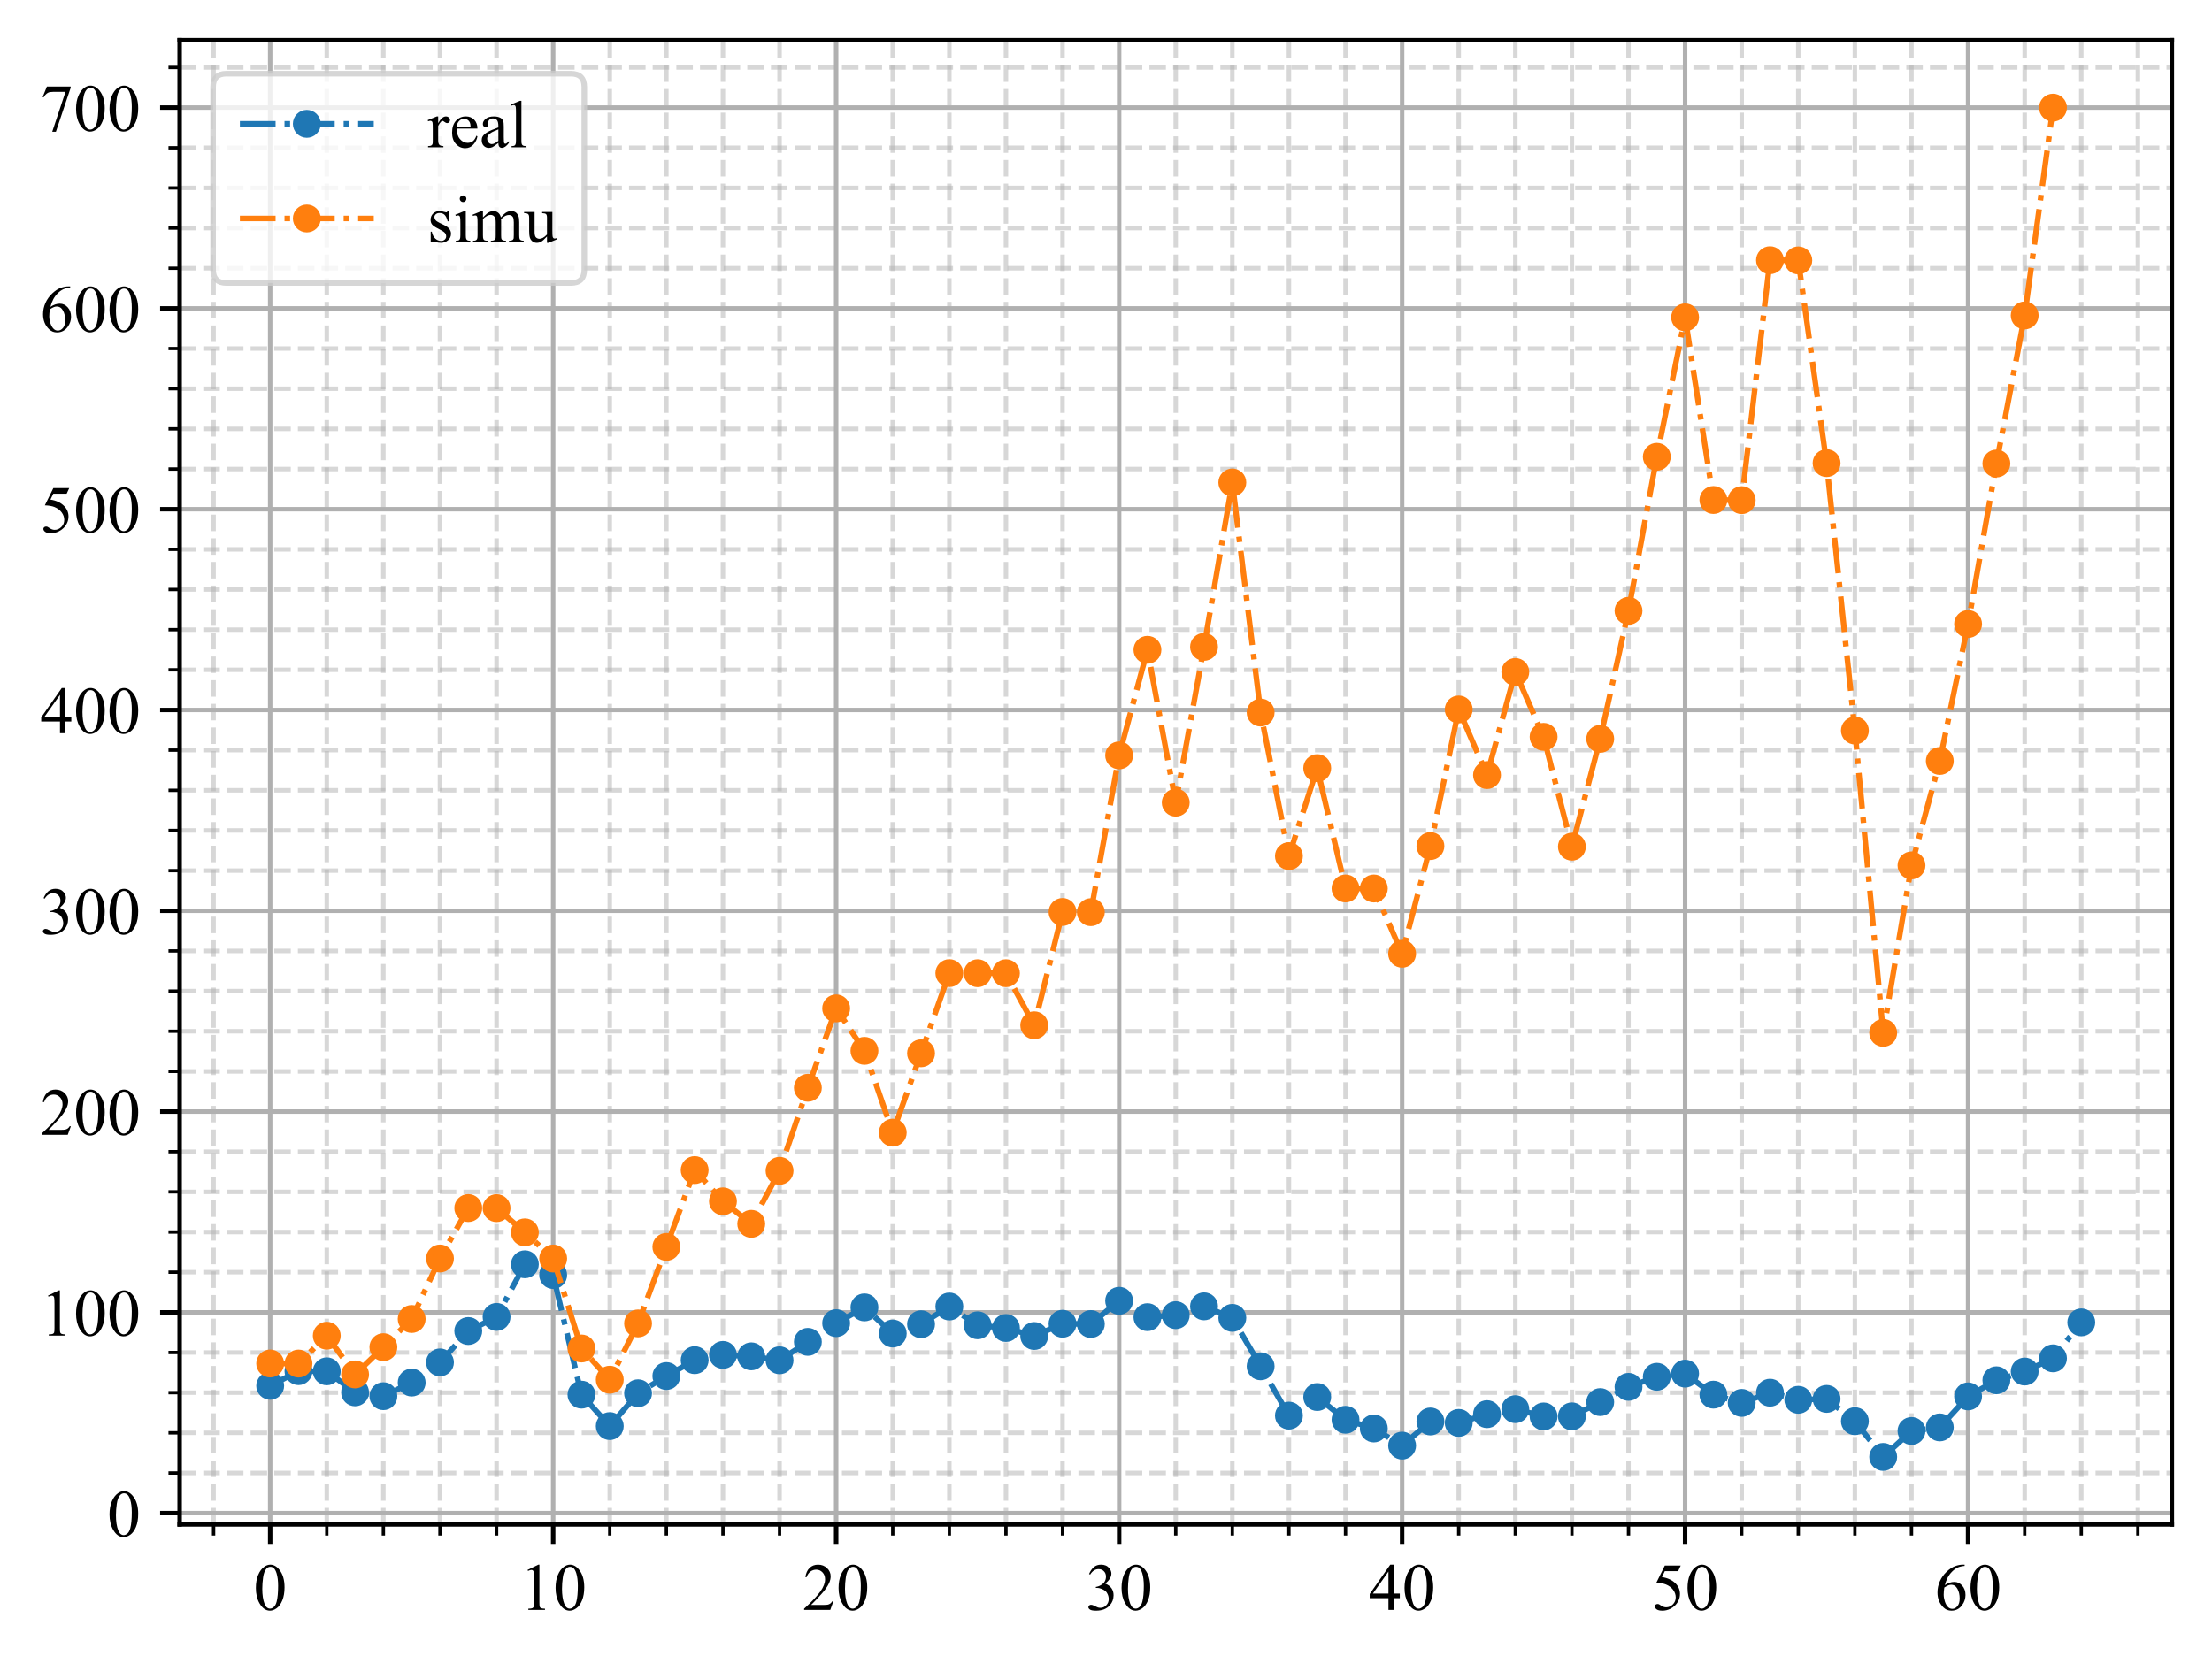 <?xml version="1.0" encoding="utf-8" standalone="no"?>
<!DOCTYPE svg PUBLIC "-//W3C//DTD SVG 1.1//EN"
  "http://www.w3.org/Graphics/SVG/1.1/DTD/svg11.dtd">
<!-- Created with matplotlib (https://matplotlib.org/) -->
<svg height="298.411pt" version="1.1" viewBox="0 0 396.52 298.411" width="396.52pt" xmlns="http://www.w3.org/2000/svg" xmlns:xlink="http://www.w3.org/1999/xlink">
 <defs>
  <style type="text/css">
*{stroke-linecap:butt;stroke-linejoin:round;}
  </style>
 </defs>
 <g id="figure_1">
  <g id="patch_1">
   <path d="M 0 298.411 
L 396.52 298.411 
L 396.52 0 
L 0 0 
z
" style="fill:#ffffff;"/>
  </g>
  <g id="axes_1">
   <g id="patch_2">
    <path d="M 32.2 273.312 
L 389.32 273.312 
L 389.32 7.2 
L 32.2 7.2 
z
" style="fill:#ffffff;"/>
   </g>
   <g id="matplotlib.axis_1">
    <g id="xtick_1">
     <g id="line2d_1">
      <path clip-path="url(#pa884d0c057)" d="M 48.433 273.312 
L 48.433 7.2 
" style="fill:none;stroke:#b0b0b0;stroke-linecap:square;stroke-width:0.8;"/>
     </g>
     <g id="line2d_2">
      <defs>
       <path d="M 0 0 
L 0 3.5 
" id="m0a99d5f78f" style="stroke:#000000;stroke-width:0.8;"/>
      </defs>
      <g>
       <use style="stroke:#000000;stroke-width:0.8;" x="48.433" xlink:href="#m0a99d5f78f" y="273.312"/>
      </g>
     </g>
     <g id="text_1">
      <!-- 0 -->
      <defs>
       <path d="M 3.609 32.719 
Q 3.609 44.047 7.031 52.219 
Q 10.453 60.406 16.109 64.406 
Q 20.516 67.578 25.203 67.578 
Q 32.812 67.578 38.875 59.812 
Q 46.438 50.203 46.438 33.734 
Q 46.438 22.219 43.109 14.156 
Q 39.797 6.109 34.641 2.469 
Q 29.5 -1.172 24.703 -1.172 
Q 15.234 -1.172 8.938 10.016 
Q 3.609 19.438 3.609 32.719 
z
M 13.188 31.5 
Q 13.188 17.828 16.547 9.188 
Q 19.344 1.906 24.859 1.906 
Q 27.484 1.906 30.312 4.266 
Q 33.156 6.641 34.625 12.203 
Q 36.859 20.609 36.859 35.891 
Q 36.859 47.219 34.516 54.781 
Q 32.766 60.406 29.984 62.75 
Q 27.984 64.359 25.141 64.359 
Q 21.828 64.359 19.234 61.375 
Q 15.719 57.328 14.453 48.625 
Q 13.188 39.938 13.188 31.5 
z
" id="TimesNewRomanPSMT-48"/>
      </defs>
      <g transform="translate(45.433 288.644)scale(0.12 -0.12)">
       <use xlink:href="#TimesNewRomanPSMT-48"/>
      </g>
     </g>
    </g>
    <g id="xtick_2">
     <g id="line2d_3">
      <path clip-path="url(#pa884d0c057)" d="M 99.16 273.312 
L 99.16 7.2 
" style="fill:none;stroke:#b0b0b0;stroke-linecap:square;stroke-width:0.8;"/>
     </g>
     <g id="line2d_4">
      <g>
       <use style="stroke:#000000;stroke-width:0.8;" x="99.16" xlink:href="#m0a99d5f78f" y="273.312"/>
      </g>
     </g>
     <g id="text_2">
      <!-- 10 -->
      <defs>
       <path d="M 11.719 59.719 
L 27.828 67.578 
L 29.438 67.578 
L 29.438 11.672 
Q 29.438 6.109 29.906 4.734 
Q 30.375 3.375 31.828 2.641 
Q 33.297 1.906 37.797 1.812 
L 37.797 0 
L 12.891 0 
L 12.891 1.812 
Q 17.578 1.906 18.938 2.609 
Q 20.312 3.328 20.844 4.516 
Q 21.391 5.719 21.391 11.672 
L 21.391 47.406 
Q 21.391 54.641 20.906 56.688 
Q 20.562 58.25 19.656 58.984 
Q 18.75 59.719 17.484 59.719 
Q 15.672 59.719 12.453 58.203 
z
" id="TimesNewRomanPSMT-49"/>
      </defs>
      <g transform="translate(93.16 288.644)scale(0.12 -0.12)">
       <use xlink:href="#TimesNewRomanPSMT-49"/>
       <use x="50" xlink:href="#TimesNewRomanPSMT-48"/>
      </g>
     </g>
    </g>
    <g id="xtick_3">
     <g id="line2d_5">
      <path clip-path="url(#pa884d0c057)" d="M 149.887 273.312 
L 149.887 7.2 
" style="fill:none;stroke:#b0b0b0;stroke-linecap:square;stroke-width:0.8;"/>
     </g>
     <g id="line2d_6">
      <g>
       <use style="stroke:#000000;stroke-width:0.8;" x="149.887" xlink:href="#m0a99d5f78f" y="273.312"/>
      </g>
     </g>
     <g id="text_3">
      <!-- 20 -->
      <defs>
       <path d="M 45.844 12.75 
L 41.219 0 
L 2.156 0 
L 2.156 1.812 
Q 19.391 17.531 26.422 27.484 
Q 33.453 37.453 33.453 45.703 
Q 33.453 52 29.594 56.047 
Q 25.734 60.109 20.359 60.109 
Q 15.484 60.109 11.594 57.25 
Q 7.719 54.391 5.859 48.875 
L 4.047 48.875 
Q 5.281 57.906 10.328 62.734 
Q 15.375 67.578 22.953 67.578 
Q 31 67.578 36.391 62.406 
Q 41.797 57.234 41.797 50.203 
Q 41.797 45.172 39.453 40.141 
Q 35.844 32.234 27.734 23.391 
Q 15.578 10.109 12.547 7.375 
L 29.828 7.375 
Q 35.109 7.375 37.234 7.766 
Q 39.359 8.156 41.062 9.344 
Q 42.781 10.547 44.047 12.75 
z
" id="TimesNewRomanPSMT-50"/>
      </defs>
      <g transform="translate(143.887 288.644)scale(0.12 -0.12)">
       <use xlink:href="#TimesNewRomanPSMT-50"/>
       <use x="50" xlink:href="#TimesNewRomanPSMT-48"/>
      </g>
     </g>
    </g>
    <g id="xtick_4">
     <g id="line2d_7">
      <path clip-path="url(#pa884d0c057)" d="M 200.615 273.312 
L 200.615 7.2 
" style="fill:none;stroke:#b0b0b0;stroke-linecap:square;stroke-width:0.8;"/>
     </g>
     <g id="line2d_8">
      <g>
       <use style="stroke:#000000;stroke-width:0.8;" x="200.615" xlink:href="#m0a99d5f78f" y="273.312"/>
      </g>
     </g>
     <g id="text_4">
      <!-- 30 -->
      <defs>
       <path d="M 5.078 53.609 
Q 7.906 60.297 12.219 63.938 
Q 16.547 67.578 23 67.578 
Q 30.953 67.578 35.203 62.406 
Q 38.422 58.547 38.422 54.156 
Q 38.422 46.922 29.344 39.203 
Q 35.453 36.812 38.578 32.375 
Q 41.703 27.938 41.703 21.922 
Q 41.703 13.328 36.234 7.031 
Q 29.109 -1.172 15.578 -1.172 
Q 8.891 -1.172 6.469 0.484 
Q 4.047 2.156 4.047 4.047 
Q 4.047 5.469 5.188 6.547 
Q 6.344 7.625 7.953 7.625 
Q 9.188 7.625 10.453 7.234 
Q 11.281 6.984 14.203 5.438 
Q 17.141 3.906 18.266 3.609 
Q 20.062 3.078 22.125 3.078 
Q 27.094 3.078 30.781 6.938 
Q 34.469 10.797 34.469 16.062 
Q 34.469 19.922 32.766 23.578 
Q 31.5 26.312 29.984 27.734 
Q 27.875 29.688 24.219 31.266 
Q 20.562 32.859 16.75 32.859 
L 15.188 32.859 
L 15.188 34.328 
Q 19.047 34.812 22.922 37.109 
Q 26.812 39.406 28.562 42.625 
Q 30.328 45.844 30.328 49.703 
Q 30.328 54.734 27.172 57.828 
Q 24.031 60.938 19.344 60.938 
Q 11.766 60.938 6.688 52.828 
z
" id="TimesNewRomanPSMT-51"/>
      </defs>
      <g transform="translate(194.615 288.644)scale(0.12 -0.12)">
       <use xlink:href="#TimesNewRomanPSMT-51"/>
       <use x="50" xlink:href="#TimesNewRomanPSMT-48"/>
      </g>
     </g>
    </g>
    <g id="xtick_5">
     <g id="line2d_9">
      <path clip-path="url(#pa884d0c057)" d="M 251.342 273.312 
L 251.342 7.2 
" style="fill:none;stroke:#b0b0b0;stroke-linecap:square;stroke-width:0.8;"/>
     </g>
     <g id="line2d_10">
      <g>
       <use style="stroke:#000000;stroke-width:0.8;" x="251.342" xlink:href="#m0a99d5f78f" y="273.312"/>
      </g>
     </g>
     <g id="text_5">
      <!-- 40 -->
      <defs>
       <path d="M 46.531 24.422 
L 46.531 17.484 
L 37.641 17.484 
L 37.641 0 
L 29.594 0 
L 29.594 17.484 
L 1.562 17.484 
L 1.562 23.734 
L 32.281 67.578 
L 37.641 67.578 
L 37.641 24.422 
z
M 29.594 24.422 
L 29.594 57.281 
L 6.344 24.422 
z
" id="TimesNewRomanPSMT-52"/>
      </defs>
      <g transform="translate(245.342 288.644)scale(0.12 -0.12)">
       <use xlink:href="#TimesNewRomanPSMT-52"/>
       <use x="50" xlink:href="#TimesNewRomanPSMT-48"/>
      </g>
     </g>
    </g>
    <g id="xtick_6">
     <g id="line2d_11">
      <path clip-path="url(#pa884d0c057)" d="M 302.069 273.312 
L 302.069 7.2 
" style="fill:none;stroke:#b0b0b0;stroke-linecap:square;stroke-width:0.8;"/>
     </g>
     <g id="line2d_12">
      <g>
       <use style="stroke:#000000;stroke-width:0.8;" x="302.069" xlink:href="#m0a99d5f78f" y="273.312"/>
      </g>
     </g>
     <g id="text_6">
      <!-- 50 -->
      <defs>
       <path d="M 43.406 66.219 
L 39.594 57.906 
L 19.672 57.906 
L 15.328 49.031 
Q 28.266 47.125 35.844 39.406 
Q 42.328 32.766 42.328 23.781 
Q 42.328 18.562 40.203 14.109 
Q 38.094 9.672 34.859 6.547 
Q 31.641 3.422 27.688 1.516 
Q 22.078 -1.172 16.156 -1.172 
Q 10.203 -1.172 7.484 0.844 
Q 4.781 2.875 4.781 5.328 
Q 4.781 6.688 5.906 7.734 
Q 7.031 8.797 8.734 8.797 
Q 10.016 8.797 10.969 8.406 
Q 11.922 8.016 14.203 6.391 
Q 17.875 3.859 21.625 3.859 
Q 27.344 3.859 31.656 8.172 
Q 35.984 12.5 35.984 18.703 
Q 35.984 24.703 32.125 29.906 
Q 28.266 35.109 21.484 37.938 
Q 16.156 40.141 6.984 40.484 
L 19.672 66.219 
z
" id="TimesNewRomanPSMT-53"/>
      </defs>
      <g transform="translate(296.069 288.644)scale(0.12 -0.12)">
       <use xlink:href="#TimesNewRomanPSMT-53"/>
       <use x="50" xlink:href="#TimesNewRomanPSMT-48"/>
      </g>
     </g>
    </g>
    <g id="xtick_7">
     <g id="line2d_13">
      <path clip-path="url(#pa884d0c057)" d="M 352.796 273.312 
L 352.796 7.2 
" style="fill:none;stroke:#b0b0b0;stroke-linecap:square;stroke-width:0.8;"/>
     </g>
     <g id="line2d_14">
      <g>
       <use style="stroke:#000000;stroke-width:0.8;" x="352.796" xlink:href="#m0a99d5f78f" y="273.312"/>
      </g>
     </g>
     <g id="text_7">
      <!-- 60 -->
      <defs>
       <path d="M 44.828 67.578 
L 44.828 65.766 
Q 38.375 65.141 34.297 63.203 
Q 30.219 61.281 26.234 57.328 
Q 22.266 53.375 19.656 48.516 
Q 17.047 43.656 15.281 36.969 
Q 22.312 41.797 29.391 41.797 
Q 36.188 41.797 41.156 36.328 
Q 46.141 30.859 46.141 22.266 
Q 46.141 13.969 41.109 7.125 
Q 35.062 -1.172 25.094 -1.172 
Q 18.312 -1.172 13.578 3.328 
Q 4.297 12.062 4.297 25.984 
Q 4.297 34.859 7.859 42.859 
Q 11.422 50.875 18.031 57.078 
Q 24.656 63.281 30.703 65.422 
Q 36.766 67.578 42 67.578 
z
M 14.453 33.406 
Q 13.578 26.812 13.578 22.75 
Q 13.578 18.062 15.312 12.562 
Q 17.047 7.078 20.453 3.859 
Q 22.953 1.562 26.516 1.562 
Q 30.766 1.562 34.109 5.562 
Q 37.453 9.578 37.453 17 
Q 37.453 25.344 34.125 31.438 
Q 30.812 37.547 24.703 37.547 
Q 22.859 37.547 20.734 36.766 
Q 18.609 35.984 14.453 33.406 
z
" id="TimesNewRomanPSMT-54"/>
      </defs>
      <g transform="translate(346.796 288.644)scale(0.12 -0.12)">
       <use xlink:href="#TimesNewRomanPSMT-54"/>
       <use x="50" xlink:href="#TimesNewRomanPSMT-48"/>
      </g>
     </g>
    </g>
    <g id="xtick_8">
     <g id="line2d_15">
      <path clip-path="url(#pa884d0c057)" d="M 38.287 273.312 
L 38.287 7.2 
" style="fill:none;stroke:#b0b0b0;stroke-dasharray:2.96,1.28;stroke-dashoffset:0;stroke-opacity:0.5;stroke-width:0.8;"/>
     </g>
     <g id="line2d_16">
      <defs>
       <path d="M 0 0 
L 0 2 
" id="m992089f1f2" style="stroke:#000000;stroke-width:0.6;"/>
      </defs>
      <g>
       <use style="stroke:#000000;stroke-width:0.6;" x="38.287" xlink:href="#m992089f1f2" y="273.312"/>
      </g>
     </g>
    </g>
    <g id="xtick_9">
     <g id="line2d_17">
      <path clip-path="url(#pa884d0c057)" d="M 58.578 273.312 
L 58.578 7.2 
" style="fill:none;stroke:#b0b0b0;stroke-dasharray:2.96,1.28;stroke-dashoffset:0;stroke-opacity:0.5;stroke-width:0.8;"/>
     </g>
     <g id="line2d_18">
      <g>
       <use style="stroke:#000000;stroke-width:0.6;" x="58.578" xlink:href="#m992089f1f2" y="273.312"/>
      </g>
     </g>
    </g>
    <g id="xtick_10">
     <g id="line2d_19">
      <path clip-path="url(#pa884d0c057)" d="M 68.724 273.312 
L 68.724 7.2 
" style="fill:none;stroke:#b0b0b0;stroke-dasharray:2.96,1.28;stroke-dashoffset:0;stroke-opacity:0.5;stroke-width:0.8;"/>
     </g>
     <g id="line2d_20">
      <g>
       <use style="stroke:#000000;stroke-width:0.6;" x="68.724" xlink:href="#m992089f1f2" y="273.312"/>
      </g>
     </g>
    </g>
    <g id="xtick_11">
     <g id="line2d_21">
      <path clip-path="url(#pa884d0c057)" d="M 78.869 273.312 
L 78.869 7.2 
" style="fill:none;stroke:#b0b0b0;stroke-dasharray:2.96,1.28;stroke-dashoffset:0;stroke-opacity:0.5;stroke-width:0.8;"/>
     </g>
     <g id="line2d_22">
      <g>
       <use style="stroke:#000000;stroke-width:0.6;" x="78.869" xlink:href="#m992089f1f2" y="273.312"/>
      </g>
     </g>
    </g>
    <g id="xtick_12">
     <g id="line2d_23">
      <path clip-path="url(#pa884d0c057)" d="M 89.015 273.312 
L 89.015 7.2 
" style="fill:none;stroke:#b0b0b0;stroke-dasharray:2.96,1.28;stroke-dashoffset:0;stroke-opacity:0.5;stroke-width:0.8;"/>
     </g>
     <g id="line2d_24">
      <g>
       <use style="stroke:#000000;stroke-width:0.6;" x="89.015" xlink:href="#m992089f1f2" y="273.312"/>
      </g>
     </g>
    </g>
    <g id="xtick_13">
     <g id="line2d_25">
      <path clip-path="url(#pa884d0c057)" d="M 109.305 273.312 
L 109.305 7.2 
" style="fill:none;stroke:#b0b0b0;stroke-dasharray:2.96,1.28;stroke-dashoffset:0;stroke-opacity:0.5;stroke-width:0.8;"/>
     </g>
     <g id="line2d_26">
      <g>
       <use style="stroke:#000000;stroke-width:0.6;" x="109.305" xlink:href="#m992089f1f2" y="273.312"/>
      </g>
     </g>
    </g>
    <g id="xtick_14">
     <g id="line2d_27">
      <path clip-path="url(#pa884d0c057)" d="M 119.451 273.312 
L 119.451 7.2 
" style="fill:none;stroke:#b0b0b0;stroke-dasharray:2.96,1.28;stroke-dashoffset:0;stroke-opacity:0.5;stroke-width:0.8;"/>
     </g>
     <g id="line2d_28">
      <g>
       <use style="stroke:#000000;stroke-width:0.6;" x="119.451" xlink:href="#m992089f1f2" y="273.312"/>
      </g>
     </g>
    </g>
    <g id="xtick_15">
     <g id="line2d_29">
      <path clip-path="url(#pa884d0c057)" d="M 129.596 273.312 
L 129.596 7.2 
" style="fill:none;stroke:#b0b0b0;stroke-dasharray:2.96,1.28;stroke-dashoffset:0;stroke-opacity:0.5;stroke-width:0.8;"/>
     </g>
     <g id="line2d_30">
      <g>
       <use style="stroke:#000000;stroke-width:0.6;" x="129.596" xlink:href="#m992089f1f2" y="273.312"/>
      </g>
     </g>
    </g>
    <g id="xtick_16">
     <g id="line2d_31">
      <path clip-path="url(#pa884d0c057)" d="M 139.742 273.312 
L 139.742 7.2 
" style="fill:none;stroke:#b0b0b0;stroke-dasharray:2.96,1.28;stroke-dashoffset:0;stroke-opacity:0.5;stroke-width:0.8;"/>
     </g>
     <g id="line2d_32">
      <g>
       <use style="stroke:#000000;stroke-width:0.6;" x="139.742" xlink:href="#m992089f1f2" y="273.312"/>
      </g>
     </g>
    </g>
    <g id="xtick_17">
     <g id="line2d_33">
      <path clip-path="url(#pa884d0c057)" d="M 160.033 273.312 
L 160.033 7.2 
" style="fill:none;stroke:#b0b0b0;stroke-dasharray:2.96,1.28;stroke-dashoffset:0;stroke-opacity:0.5;stroke-width:0.8;"/>
     </g>
     <g id="line2d_34">
      <g>
       <use style="stroke:#000000;stroke-width:0.6;" x="160.033" xlink:href="#m992089f1f2" y="273.312"/>
      </g>
     </g>
    </g>
    <g id="xtick_18">
     <g id="line2d_35">
      <path clip-path="url(#pa884d0c057)" d="M 170.178 273.312 
L 170.178 7.2 
" style="fill:none;stroke:#b0b0b0;stroke-dasharray:2.96,1.28;stroke-dashoffset:0;stroke-opacity:0.5;stroke-width:0.8;"/>
     </g>
     <g id="line2d_36">
      <g>
       <use style="stroke:#000000;stroke-width:0.6;" x="170.178" xlink:href="#m992089f1f2" y="273.312"/>
      </g>
     </g>
    </g>
    <g id="xtick_19">
     <g id="line2d_37">
      <path clip-path="url(#pa884d0c057)" d="M 180.324 273.312 
L 180.324 7.2 
" style="fill:none;stroke:#b0b0b0;stroke-dasharray:2.96,1.28;stroke-dashoffset:0;stroke-opacity:0.5;stroke-width:0.8;"/>
     </g>
     <g id="line2d_38">
      <g>
       <use style="stroke:#000000;stroke-width:0.6;" x="180.324" xlink:href="#m992089f1f2" y="273.312"/>
      </g>
     </g>
    </g>
    <g id="xtick_20">
     <g id="line2d_39">
      <path clip-path="url(#pa884d0c057)" d="M 190.469 273.312 
L 190.469 7.2 
" style="fill:none;stroke:#b0b0b0;stroke-dasharray:2.96,1.28;stroke-dashoffset:0;stroke-opacity:0.5;stroke-width:0.8;"/>
     </g>
     <g id="line2d_40">
      <g>
       <use style="stroke:#000000;stroke-width:0.6;" x="190.469" xlink:href="#m992089f1f2" y="273.312"/>
      </g>
     </g>
    </g>
    <g id="xtick_21">
     <g id="line2d_41">
      <path clip-path="url(#pa884d0c057)" d="M 210.76 273.312 
L 210.76 7.2 
" style="fill:none;stroke:#b0b0b0;stroke-dasharray:2.96,1.28;stroke-dashoffset:0;stroke-opacity:0.5;stroke-width:0.8;"/>
     </g>
     <g id="line2d_42">
      <g>
       <use style="stroke:#000000;stroke-width:0.6;" x="210.76" xlink:href="#m992089f1f2" y="273.312"/>
      </g>
     </g>
    </g>
    <g id="xtick_22">
     <g id="line2d_43">
      <path clip-path="url(#pa884d0c057)" d="M 220.905 273.312 
L 220.905 7.2 
" style="fill:none;stroke:#b0b0b0;stroke-dasharray:2.96,1.28;stroke-dashoffset:0;stroke-opacity:0.5;stroke-width:0.8;"/>
     </g>
     <g id="line2d_44">
      <g>
       <use style="stroke:#000000;stroke-width:0.6;" x="220.905" xlink:href="#m992089f1f2" y="273.312"/>
      </g>
     </g>
    </g>
    <g id="xtick_23">
     <g id="line2d_45">
      <path clip-path="url(#pa884d0c057)" d="M 231.051 273.312 
L 231.051 7.2 
" style="fill:none;stroke:#b0b0b0;stroke-dasharray:2.96,1.28;stroke-dashoffset:0;stroke-opacity:0.5;stroke-width:0.8;"/>
     </g>
     <g id="line2d_46">
      <g>
       <use style="stroke:#000000;stroke-width:0.6;" x="231.051" xlink:href="#m992089f1f2" y="273.312"/>
      </g>
     </g>
    </g>
    <g id="xtick_24">
     <g id="line2d_47">
      <path clip-path="url(#pa884d0c057)" d="M 241.196 273.312 
L 241.196 7.2 
" style="fill:none;stroke:#b0b0b0;stroke-dasharray:2.96,1.28;stroke-dashoffset:0;stroke-opacity:0.5;stroke-width:0.8;"/>
     </g>
     <g id="line2d_48">
      <g>
       <use style="stroke:#000000;stroke-width:0.6;" x="241.196" xlink:href="#m992089f1f2" y="273.312"/>
      </g>
     </g>
    </g>
    <g id="xtick_25">
     <g id="line2d_49">
      <path clip-path="url(#pa884d0c057)" d="M 261.487 273.312 
L 261.487 7.2 
" style="fill:none;stroke:#b0b0b0;stroke-dasharray:2.96,1.28;stroke-dashoffset:0;stroke-opacity:0.5;stroke-width:0.8;"/>
     </g>
     <g id="line2d_50">
      <g>
       <use style="stroke:#000000;stroke-width:0.6;" x="261.487" xlink:href="#m992089f1f2" y="273.312"/>
      </g>
     </g>
    </g>
    <g id="xtick_26">
     <g id="line2d_51">
      <path clip-path="url(#pa884d0c057)" d="M 271.633 273.312 
L 271.633 7.2 
" style="fill:none;stroke:#b0b0b0;stroke-dasharray:2.96,1.28;stroke-dashoffset:0;stroke-opacity:0.5;stroke-width:0.8;"/>
     </g>
     <g id="line2d_52">
      <g>
       <use style="stroke:#000000;stroke-width:0.6;" x="271.633" xlink:href="#m992089f1f2" y="273.312"/>
      </g>
     </g>
    </g>
    <g id="xtick_27">
     <g id="line2d_53">
      <path clip-path="url(#pa884d0c057)" d="M 281.778 273.312 
L 281.778 7.2 
" style="fill:none;stroke:#b0b0b0;stroke-dasharray:2.96,1.28;stroke-dashoffset:0;stroke-opacity:0.5;stroke-width:0.8;"/>
     </g>
     <g id="line2d_54">
      <g>
       <use style="stroke:#000000;stroke-width:0.6;" x="281.778" xlink:href="#m992089f1f2" y="273.312"/>
      </g>
     </g>
    </g>
    <g id="xtick_28">
     <g id="line2d_55">
      <path clip-path="url(#pa884d0c057)" d="M 291.924 273.312 
L 291.924 7.2 
" style="fill:none;stroke:#b0b0b0;stroke-dasharray:2.96,1.28;stroke-dashoffset:0;stroke-opacity:0.5;stroke-width:0.8;"/>
     </g>
     <g id="line2d_56">
      <g>
       <use style="stroke:#000000;stroke-width:0.6;" x="291.924" xlink:href="#m992089f1f2" y="273.312"/>
      </g>
     </g>
    </g>
    <g id="xtick_29">
     <g id="line2d_57">
      <path clip-path="url(#pa884d0c057)" d="M 312.215 273.312 
L 312.215 7.2 
" style="fill:none;stroke:#b0b0b0;stroke-dasharray:2.96,1.28;stroke-dashoffset:0;stroke-opacity:0.5;stroke-width:0.8;"/>
     </g>
     <g id="line2d_58">
      <g>
       <use style="stroke:#000000;stroke-width:0.6;" x="312.215" xlink:href="#m992089f1f2" y="273.312"/>
      </g>
     </g>
    </g>
    <g id="xtick_30">
     <g id="line2d_59">
      <path clip-path="url(#pa884d0c057)" d="M 322.36 273.312 
L 322.36 7.2 
" style="fill:none;stroke:#b0b0b0;stroke-dasharray:2.96,1.28;stroke-dashoffset:0;stroke-opacity:0.5;stroke-width:0.8;"/>
     </g>
     <g id="line2d_60">
      <g>
       <use style="stroke:#000000;stroke-width:0.6;" x="322.36" xlink:href="#m992089f1f2" y="273.312"/>
      </g>
     </g>
    </g>
    <g id="xtick_31">
     <g id="line2d_61">
      <path clip-path="url(#pa884d0c057)" d="M 332.505 273.312 
L 332.505 7.2 
" style="fill:none;stroke:#b0b0b0;stroke-dasharray:2.96,1.28;stroke-dashoffset:0;stroke-opacity:0.5;stroke-width:0.8;"/>
     </g>
     <g id="line2d_62">
      <g>
       <use style="stroke:#000000;stroke-width:0.6;" x="332.505" xlink:href="#m992089f1f2" y="273.312"/>
      </g>
     </g>
    </g>
    <g id="xtick_32">
     <g id="line2d_63">
      <path clip-path="url(#pa884d0c057)" d="M 342.651 273.312 
L 342.651 7.2 
" style="fill:none;stroke:#b0b0b0;stroke-dasharray:2.96,1.28;stroke-dashoffset:0;stroke-opacity:0.5;stroke-width:0.8;"/>
     </g>
     <g id="line2d_64">
      <g>
       <use style="stroke:#000000;stroke-width:0.6;" x="342.651" xlink:href="#m992089f1f2" y="273.312"/>
      </g>
     </g>
    </g>
    <g id="xtick_33">
     <g id="line2d_65">
      <path clip-path="url(#pa884d0c057)" d="M 362.942 273.312 
L 362.942 7.2 
" style="fill:none;stroke:#b0b0b0;stroke-dasharray:2.96,1.28;stroke-dashoffset:0;stroke-opacity:0.5;stroke-width:0.8;"/>
     </g>
     <g id="line2d_66">
      <g>
       <use style="stroke:#000000;stroke-width:0.6;" x="362.942" xlink:href="#m992089f1f2" y="273.312"/>
      </g>
     </g>
    </g>
    <g id="xtick_34">
     <g id="line2d_67">
      <path clip-path="url(#pa884d0c057)" d="M 373.087 273.312 
L 373.087 7.2 
" style="fill:none;stroke:#b0b0b0;stroke-dasharray:2.96,1.28;stroke-dashoffset:0;stroke-opacity:0.5;stroke-width:0.8;"/>
     </g>
     <g id="line2d_68">
      <g>
       <use style="stroke:#000000;stroke-width:0.6;" x="373.087" xlink:href="#m992089f1f2" y="273.312"/>
      </g>
     </g>
    </g>
    <g id="xtick_35">
     <g id="line2d_69">
      <path clip-path="url(#pa884d0c057)" d="M 383.233 273.312 
L 383.233 7.2 
" style="fill:none;stroke:#b0b0b0;stroke-dasharray:2.96,1.28;stroke-dashoffset:0;stroke-opacity:0.5;stroke-width:0.8;"/>
     </g>
     <g id="line2d_70">
      <g>
       <use style="stroke:#000000;stroke-width:0.6;" x="383.233" xlink:href="#m992089f1f2" y="273.312"/>
      </g>
     </g>
    </g>
   </g>
   <g id="matplotlib.axis_2">
    <g id="ytick_1">
     <g id="line2d_71">
      <path clip-path="url(#pa884d0c057)" d="M 32.2 271.296 
L 389.32 271.296 
" style="fill:none;stroke:#b0b0b0;stroke-linecap:square;stroke-width:0.8;"/>
     </g>
     <g id="line2d_72">
      <defs>
       <path d="M 0 0 
L -3.5 0 
" id="m3127bfe59f" style="stroke:#000000;stroke-width:0.8;"/>
      </defs>
      <g>
       <use style="stroke:#000000;stroke-width:0.8;" x="32.2" xlink:href="#m3127bfe59f" y="271.296"/>
      </g>
     </g>
     <g id="text_8">
      <!-- 0 -->
      <g transform="translate(19.2 275.463)scale(0.12 -0.12)">
       <use xlink:href="#TimesNewRomanPSMT-48"/>
      </g>
     </g>
    </g>
    <g id="ytick_2">
     <g id="line2d_73">
      <path clip-path="url(#pa884d0c057)" d="M 32.2 235.295 
L 389.32 235.295 
" style="fill:none;stroke:#b0b0b0;stroke-linecap:square;stroke-width:0.8;"/>
     </g>
     <g id="line2d_74">
      <g>
       <use style="stroke:#000000;stroke-width:0.8;" x="32.2" xlink:href="#m3127bfe59f" y="235.295"/>
      </g>
     </g>
     <g id="text_9">
      <!-- 100 -->
      <g transform="translate(7.2 239.462)scale(0.12 -0.12)">
       <use xlink:href="#TimesNewRomanPSMT-49"/>
       <use x="50" xlink:href="#TimesNewRomanPSMT-48"/>
       <use x="100" xlink:href="#TimesNewRomanPSMT-48"/>
      </g>
     </g>
    </g>
    <g id="ytick_3">
     <g id="line2d_75">
      <path clip-path="url(#pa884d0c057)" d="M 32.2 199.294 
L 389.32 199.294 
" style="fill:none;stroke:#b0b0b0;stroke-linecap:square;stroke-width:0.8;"/>
     </g>
     <g id="line2d_76">
      <g>
       <use style="stroke:#000000;stroke-width:0.8;" x="32.2" xlink:href="#m3127bfe59f" y="199.294"/>
      </g>
     </g>
     <g id="text_10">
      <!-- 200 -->
      <g transform="translate(7.2 203.461)scale(0.12 -0.12)">
       <use xlink:href="#TimesNewRomanPSMT-50"/>
       <use x="50" xlink:href="#TimesNewRomanPSMT-48"/>
       <use x="100" xlink:href="#TimesNewRomanPSMT-48"/>
      </g>
     </g>
    </g>
    <g id="ytick_4">
     <g id="line2d_77">
      <path clip-path="url(#pa884d0c057)" d="M 32.2 163.293 
L 389.32 163.293 
" style="fill:none;stroke:#b0b0b0;stroke-linecap:square;stroke-width:0.8;"/>
     </g>
     <g id="line2d_78">
      <g>
       <use style="stroke:#000000;stroke-width:0.8;" x="32.2" xlink:href="#m3127bfe59f" y="163.293"/>
      </g>
     </g>
     <g id="text_11">
      <!-- 300 -->
      <g transform="translate(7.2 167.46)scale(0.12 -0.12)">
       <use xlink:href="#TimesNewRomanPSMT-51"/>
       <use x="50" xlink:href="#TimesNewRomanPSMT-48"/>
       <use x="100" xlink:href="#TimesNewRomanPSMT-48"/>
      </g>
     </g>
    </g>
    <g id="ytick_5">
     <g id="line2d_79">
      <path clip-path="url(#pa884d0c057)" d="M 32.2 127.292 
L 389.32 127.292 
" style="fill:none;stroke:#b0b0b0;stroke-linecap:square;stroke-width:0.8;"/>
     </g>
     <g id="line2d_80">
      <g>
       <use style="stroke:#000000;stroke-width:0.8;" x="32.2" xlink:href="#m3127bfe59f" y="127.292"/>
      </g>
     </g>
     <g id="text_12">
      <!-- 400 -->
      <g transform="translate(7.2 131.459)scale(0.12 -0.12)">
       <use xlink:href="#TimesNewRomanPSMT-52"/>
       <use x="50" xlink:href="#TimesNewRomanPSMT-48"/>
       <use x="100" xlink:href="#TimesNewRomanPSMT-48"/>
      </g>
     </g>
    </g>
    <g id="ytick_6">
     <g id="line2d_81">
      <path clip-path="url(#pa884d0c057)" d="M 32.2 91.291 
L 389.32 91.291 
" style="fill:none;stroke:#b0b0b0;stroke-linecap:square;stroke-width:0.8;"/>
     </g>
     <g id="line2d_82">
      <g>
       <use style="stroke:#000000;stroke-width:0.8;" x="32.2" xlink:href="#m3127bfe59f" y="91.291"/>
      </g>
     </g>
     <g id="text_13">
      <!-- 500 -->
      <g transform="translate(7.2 95.458)scale(0.12 -0.12)">
       <use xlink:href="#TimesNewRomanPSMT-53"/>
       <use x="50" xlink:href="#TimesNewRomanPSMT-48"/>
       <use x="100" xlink:href="#TimesNewRomanPSMT-48"/>
      </g>
     </g>
    </g>
    <g id="ytick_7">
     <g id="line2d_83">
      <path clip-path="url(#pa884d0c057)" d="M 32.2 55.29 
L 389.32 55.29 
" style="fill:none;stroke:#b0b0b0;stroke-linecap:square;stroke-width:0.8;"/>
     </g>
     <g id="line2d_84">
      <g>
       <use style="stroke:#000000;stroke-width:0.8;" x="32.2" xlink:href="#m3127bfe59f" y="55.29"/>
      </g>
     </g>
     <g id="text_14">
      <!-- 600 -->
      <g transform="translate(7.2 59.457)scale(0.12 -0.12)">
       <use xlink:href="#TimesNewRomanPSMT-54"/>
       <use x="50" xlink:href="#TimesNewRomanPSMT-48"/>
       <use x="100" xlink:href="#TimesNewRomanPSMT-48"/>
      </g>
     </g>
    </g>
    <g id="ytick_8">
     <g id="line2d_85">
      <path clip-path="url(#pa884d0c057)" d="M 32.2 19.29 
L 389.32 19.29 
" style="fill:none;stroke:#b0b0b0;stroke-linecap:square;stroke-width:0.8;"/>
     </g>
     <g id="line2d_86">
      <g>
       <use style="stroke:#000000;stroke-width:0.8;" x="32.2" xlink:href="#m3127bfe59f" y="19.29"/>
      </g>
     </g>
     <g id="text_15">
      <!-- 700 -->
      <defs>
       <path d="M 10.062 66.219 
L 45.562 66.219 
L 45.562 64.359 
L 23.484 -1.375 
L 18.016 -1.375 
L 37.797 58.25 
L 19.578 58.25 
Q 14.062 58.25 11.719 56.938 
Q 7.625 54.688 5.125 50 
L 3.719 50.531 
z
" id="TimesNewRomanPSMT-55"/>
      </defs>
      <g transform="translate(7.2 23.456)scale(0.12 -0.12)">
       <use xlink:href="#TimesNewRomanPSMT-55"/>
       <use x="50" xlink:href="#TimesNewRomanPSMT-48"/>
       <use x="100" xlink:href="#TimesNewRomanPSMT-48"/>
      </g>
     </g>
    </g>
    <g id="ytick_9">
     <g id="line2d_87">
      <path clip-path="url(#pa884d0c057)" d="M 32.2 264.096 
L 389.32 264.096 
" style="fill:none;stroke:#b0b0b0;stroke-dasharray:2.96,1.28;stroke-dashoffset:0;stroke-opacity:0.5;stroke-width:0.8;"/>
     </g>
     <g id="line2d_88">
      <defs>
       <path d="M 0 0 
L -2 0 
" id="m094bf46167" style="stroke:#000000;stroke-width:0.6;"/>
      </defs>
      <g>
       <use style="stroke:#000000;stroke-width:0.6;" x="32.2" xlink:href="#m094bf46167" y="264.096"/>
      </g>
     </g>
    </g>
    <g id="ytick_10">
     <g id="line2d_89">
      <path clip-path="url(#pa884d0c057)" d="M 32.2 256.896 
L 389.32 256.896 
" style="fill:none;stroke:#b0b0b0;stroke-dasharray:2.96,1.28;stroke-dashoffset:0;stroke-opacity:0.5;stroke-width:0.8;"/>
     </g>
     <g id="line2d_90">
      <g>
       <use style="stroke:#000000;stroke-width:0.6;" x="32.2" xlink:href="#m094bf46167" y="256.896"/>
      </g>
     </g>
    </g>
    <g id="ytick_11">
     <g id="line2d_91">
      <path clip-path="url(#pa884d0c057)" d="M 32.2 249.696 
L 389.32 249.696 
" style="fill:none;stroke:#b0b0b0;stroke-dasharray:2.96,1.28;stroke-dashoffset:0;stroke-opacity:0.5;stroke-width:0.8;"/>
     </g>
     <g id="line2d_92">
      <g>
       <use style="stroke:#000000;stroke-width:0.6;" x="32.2" xlink:href="#m094bf46167" y="249.696"/>
      </g>
     </g>
    </g>
    <g id="ytick_12">
     <g id="line2d_93">
      <path clip-path="url(#pa884d0c057)" d="M 32.2 242.495 
L 389.32 242.495 
" style="fill:none;stroke:#b0b0b0;stroke-dasharray:2.96,1.28;stroke-dashoffset:0;stroke-opacity:0.5;stroke-width:0.8;"/>
     </g>
     <g id="line2d_94">
      <g>
       <use style="stroke:#000000;stroke-width:0.6;" x="32.2" xlink:href="#m094bf46167" y="242.495"/>
      </g>
     </g>
    </g>
    <g id="ytick_13">
     <g id="line2d_95">
      <path clip-path="url(#pa884d0c057)" d="M 32.2 228.095 
L 389.32 228.095 
" style="fill:none;stroke:#b0b0b0;stroke-dasharray:2.96,1.28;stroke-dashoffset:0;stroke-opacity:0.5;stroke-width:0.8;"/>
     </g>
     <g id="line2d_96">
      <g>
       <use style="stroke:#000000;stroke-width:0.6;" x="32.2" xlink:href="#m094bf46167" y="228.095"/>
      </g>
     </g>
    </g>
    <g id="ytick_14">
     <g id="line2d_97">
      <path clip-path="url(#pa884d0c057)" d="M 32.2 220.895 
L 389.32 220.895 
" style="fill:none;stroke:#b0b0b0;stroke-dasharray:2.96,1.28;stroke-dashoffset:0;stroke-opacity:0.5;stroke-width:0.8;"/>
     </g>
     <g id="line2d_98">
      <g>
       <use style="stroke:#000000;stroke-width:0.6;" x="32.2" xlink:href="#m094bf46167" y="220.895"/>
      </g>
     </g>
    </g>
    <g id="ytick_15">
     <g id="line2d_99">
      <path clip-path="url(#pa884d0c057)" d="M 32.2 213.695 
L 389.32 213.695 
" style="fill:none;stroke:#b0b0b0;stroke-dasharray:2.96,1.28;stroke-dashoffset:0;stroke-opacity:0.5;stroke-width:0.8;"/>
     </g>
     <g id="line2d_100">
      <g>
       <use style="stroke:#000000;stroke-width:0.6;" x="32.2" xlink:href="#m094bf46167" y="213.695"/>
      </g>
     </g>
    </g>
    <g id="ytick_16">
     <g id="line2d_101">
      <path clip-path="url(#pa884d0c057)" d="M 32.2 206.495 
L 389.32 206.495 
" style="fill:none;stroke:#b0b0b0;stroke-dasharray:2.96,1.28;stroke-dashoffset:0;stroke-opacity:0.5;stroke-width:0.8;"/>
     </g>
     <g id="line2d_102">
      <g>
       <use style="stroke:#000000;stroke-width:0.6;" x="32.2" xlink:href="#m094bf46167" y="206.495"/>
      </g>
     </g>
    </g>
    <g id="ytick_17">
     <g id="line2d_103">
      <path clip-path="url(#pa884d0c057)" d="M 32.2 192.094 
L 389.32 192.094 
" style="fill:none;stroke:#b0b0b0;stroke-dasharray:2.96,1.28;stroke-dashoffset:0;stroke-opacity:0.5;stroke-width:0.8;"/>
     </g>
     <g id="line2d_104">
      <g>
       <use style="stroke:#000000;stroke-width:0.6;" x="32.2" xlink:href="#m094bf46167" y="192.094"/>
      </g>
     </g>
    </g>
    <g id="ytick_18">
     <g id="line2d_105">
      <path clip-path="url(#pa884d0c057)" d="M 32.2 184.894 
L 389.32 184.894 
" style="fill:none;stroke:#b0b0b0;stroke-dasharray:2.96,1.28;stroke-dashoffset:0;stroke-opacity:0.5;stroke-width:0.8;"/>
     </g>
     <g id="line2d_106">
      <g>
       <use style="stroke:#000000;stroke-width:0.6;" x="32.2" xlink:href="#m094bf46167" y="184.894"/>
      </g>
     </g>
    </g>
    <g id="ytick_19">
     <g id="line2d_107">
      <path clip-path="url(#pa884d0c057)" d="M 32.2 177.694 
L 389.32 177.694 
" style="fill:none;stroke:#b0b0b0;stroke-dasharray:2.96,1.28;stroke-dashoffset:0;stroke-opacity:0.5;stroke-width:0.8;"/>
     </g>
     <g id="line2d_108">
      <g>
       <use style="stroke:#000000;stroke-width:0.6;" x="32.2" xlink:href="#m094bf46167" y="177.694"/>
      </g>
     </g>
    </g>
    <g id="ytick_20">
     <g id="line2d_109">
      <path clip-path="url(#pa884d0c057)" d="M 32.2 170.494 
L 389.32 170.494 
" style="fill:none;stroke:#b0b0b0;stroke-dasharray:2.96,1.28;stroke-dashoffset:0;stroke-opacity:0.5;stroke-width:0.8;"/>
     </g>
     <g id="line2d_110">
      <g>
       <use style="stroke:#000000;stroke-width:0.6;" x="32.2" xlink:href="#m094bf46167" y="170.494"/>
      </g>
     </g>
    </g>
    <g id="ytick_21">
     <g id="line2d_111">
      <path clip-path="url(#pa884d0c057)" d="M 32.2 156.093 
L 389.32 156.093 
" style="fill:none;stroke:#b0b0b0;stroke-dasharray:2.96,1.28;stroke-dashoffset:0;stroke-opacity:0.5;stroke-width:0.8;"/>
     </g>
     <g id="line2d_112">
      <g>
       <use style="stroke:#000000;stroke-width:0.6;" x="32.2" xlink:href="#m094bf46167" y="156.093"/>
      </g>
     </g>
    </g>
    <g id="ytick_22">
     <g id="line2d_113">
      <path clip-path="url(#pa884d0c057)" d="M 32.2 148.893 
L 389.32 148.893 
" style="fill:none;stroke:#b0b0b0;stroke-dasharray:2.96,1.28;stroke-dashoffset:0;stroke-opacity:0.5;stroke-width:0.8;"/>
     </g>
     <g id="line2d_114">
      <g>
       <use style="stroke:#000000;stroke-width:0.6;" x="32.2" xlink:href="#m094bf46167" y="148.893"/>
      </g>
     </g>
    </g>
    <g id="ytick_23">
     <g id="line2d_115">
      <path clip-path="url(#pa884d0c057)" d="M 32.2 141.693 
L 389.32 141.693 
" style="fill:none;stroke:#b0b0b0;stroke-dasharray:2.96,1.28;stroke-dashoffset:0;stroke-opacity:0.5;stroke-width:0.8;"/>
     </g>
     <g id="line2d_116">
      <g>
       <use style="stroke:#000000;stroke-width:0.6;" x="32.2" xlink:href="#m094bf46167" y="141.693"/>
      </g>
     </g>
    </g>
    <g id="ytick_24">
     <g id="line2d_117">
      <path clip-path="url(#pa884d0c057)" d="M 32.2 134.493 
L 389.32 134.493 
" style="fill:none;stroke:#b0b0b0;stroke-dasharray:2.96,1.28;stroke-dashoffset:0;stroke-opacity:0.5;stroke-width:0.8;"/>
     </g>
     <g id="line2d_118">
      <g>
       <use style="stroke:#000000;stroke-width:0.6;" x="32.2" xlink:href="#m094bf46167" y="134.493"/>
      </g>
     </g>
    </g>
    <g id="ytick_25">
     <g id="line2d_119">
      <path clip-path="url(#pa884d0c057)" d="M 32.2 120.092 
L 389.32 120.092 
" style="fill:none;stroke:#b0b0b0;stroke-dasharray:2.96,1.28;stroke-dashoffset:0;stroke-opacity:0.5;stroke-width:0.8;"/>
     </g>
     <g id="line2d_120">
      <g>
       <use style="stroke:#000000;stroke-width:0.6;" x="32.2" xlink:href="#m094bf46167" y="120.092"/>
      </g>
     </g>
    </g>
    <g id="ytick_26">
     <g id="line2d_121">
      <path clip-path="url(#pa884d0c057)" d="M 32.2 112.892 
L 389.32 112.892 
" style="fill:none;stroke:#b0b0b0;stroke-dasharray:2.96,1.28;stroke-dashoffset:0;stroke-opacity:0.5;stroke-width:0.8;"/>
     </g>
     <g id="line2d_122">
      <g>
       <use style="stroke:#000000;stroke-width:0.6;" x="32.2" xlink:href="#m094bf46167" y="112.892"/>
      </g>
     </g>
    </g>
    <g id="ytick_27">
     <g id="line2d_123">
      <path clip-path="url(#pa884d0c057)" d="M 32.2 105.692 
L 389.32 105.692 
" style="fill:none;stroke:#b0b0b0;stroke-dasharray:2.96,1.28;stroke-dashoffset:0;stroke-opacity:0.5;stroke-width:0.8;"/>
     </g>
     <g id="line2d_124">
      <g>
       <use style="stroke:#000000;stroke-width:0.6;" x="32.2" xlink:href="#m094bf46167" y="105.692"/>
      </g>
     </g>
    </g>
    <g id="ytick_28">
     <g id="line2d_125">
      <path clip-path="url(#pa884d0c057)" d="M 32.2 98.492 
L 389.32 98.492 
" style="fill:none;stroke:#b0b0b0;stroke-dasharray:2.96,1.28;stroke-dashoffset:0;stroke-opacity:0.5;stroke-width:0.8;"/>
     </g>
     <g id="line2d_126">
      <g>
       <use style="stroke:#000000;stroke-width:0.6;" x="32.2" xlink:href="#m094bf46167" y="98.492"/>
      </g>
     </g>
    </g>
    <g id="ytick_29">
     <g id="line2d_127">
      <path clip-path="url(#pa884d0c057)" d="M 32.2 84.091 
L 389.32 84.091 
" style="fill:none;stroke:#b0b0b0;stroke-dasharray:2.96,1.28;stroke-dashoffset:0;stroke-opacity:0.5;stroke-width:0.8;"/>
     </g>
     <g id="line2d_128">
      <g>
       <use style="stroke:#000000;stroke-width:0.6;" x="32.2" xlink:href="#m094bf46167" y="84.091"/>
      </g>
     </g>
    </g>
    <g id="ytick_30">
     <g id="line2d_129">
      <path clip-path="url(#pa884d0c057)" d="M 32.2 76.891 
L 389.32 76.891 
" style="fill:none;stroke:#b0b0b0;stroke-dasharray:2.96,1.28;stroke-dashoffset:0;stroke-opacity:0.5;stroke-width:0.8;"/>
     </g>
     <g id="line2d_130">
      <g>
       <use style="stroke:#000000;stroke-width:0.6;" x="32.2" xlink:href="#m094bf46167" y="76.891"/>
      </g>
     </g>
    </g>
    <g id="ytick_31">
     <g id="line2d_131">
      <path clip-path="url(#pa884d0c057)" d="M 32.2 69.691 
L 389.32 69.691 
" style="fill:none;stroke:#b0b0b0;stroke-dasharray:2.96,1.28;stroke-dashoffset:0;stroke-opacity:0.5;stroke-width:0.8;"/>
     </g>
     <g id="line2d_132">
      <g>
       <use style="stroke:#000000;stroke-width:0.6;" x="32.2" xlink:href="#m094bf46167" y="69.691"/>
      </g>
     </g>
    </g>
    <g id="ytick_32">
     <g id="line2d_133">
      <path clip-path="url(#pa884d0c057)" d="M 32.2 62.491 
L 389.32 62.491 
" style="fill:none;stroke:#b0b0b0;stroke-dasharray:2.96,1.28;stroke-dashoffset:0;stroke-opacity:0.5;stroke-width:0.8;"/>
     </g>
     <g id="line2d_134">
      <g>
       <use style="stroke:#000000;stroke-width:0.6;" x="32.2" xlink:href="#m094bf46167" y="62.491"/>
      </g>
     </g>
    </g>
    <g id="ytick_33">
     <g id="line2d_135">
      <path clip-path="url(#pa884d0c057)" d="M 32.2 48.09 
L 389.32 48.09 
" style="fill:none;stroke:#b0b0b0;stroke-dasharray:2.96,1.28;stroke-dashoffset:0;stroke-opacity:0.5;stroke-width:0.8;"/>
     </g>
     <g id="line2d_136">
      <g>
       <use style="stroke:#000000;stroke-width:0.6;" x="32.2" xlink:href="#m094bf46167" y="48.09"/>
      </g>
     </g>
    </g>
    <g id="ytick_34">
     <g id="line2d_137">
      <path clip-path="url(#pa884d0c057)" d="M 32.2 40.89 
L 389.32 40.89 
" style="fill:none;stroke:#b0b0b0;stroke-dasharray:2.96,1.28;stroke-dashoffset:0;stroke-opacity:0.5;stroke-width:0.8;"/>
     </g>
     <g id="line2d_138">
      <g>
       <use style="stroke:#000000;stroke-width:0.6;" x="32.2" xlink:href="#m094bf46167" y="40.89"/>
      </g>
     </g>
    </g>
    <g id="ytick_35">
     <g id="line2d_139">
      <path clip-path="url(#pa884d0c057)" d="M 32.2 33.69 
L 389.32 33.69 
" style="fill:none;stroke:#b0b0b0;stroke-dasharray:2.96,1.28;stroke-dashoffset:0;stroke-opacity:0.5;stroke-width:0.8;"/>
     </g>
     <g id="line2d_140">
      <g>
       <use style="stroke:#000000;stroke-width:0.6;" x="32.2" xlink:href="#m094bf46167" y="33.69"/>
      </g>
     </g>
    </g>
    <g id="ytick_36">
     <g id="line2d_141">
      <path clip-path="url(#pa884d0c057)" d="M 32.2 26.49 
L 389.32 26.49 
" style="fill:none;stroke:#b0b0b0;stroke-dasharray:2.96,1.28;stroke-dashoffset:0;stroke-opacity:0.5;stroke-width:0.8;"/>
     </g>
     <g id="line2d_142">
      <g>
       <use style="stroke:#000000;stroke-width:0.6;" x="32.2" xlink:href="#m094bf46167" y="26.49"/>
      </g>
     </g>
    </g>
    <g id="ytick_37">
     <g id="line2d_143">
      <path clip-path="url(#pa884d0c057)" d="M 32.2 12.089 
L 389.32 12.089 
" style="fill:none;stroke:#b0b0b0;stroke-dasharray:2.96,1.28;stroke-dashoffset:0;stroke-opacity:0.5;stroke-width:0.8;"/>
     </g>
     <g id="line2d_144">
      <g>
       <use style="stroke:#000000;stroke-width:0.6;" x="32.2" xlink:href="#m094bf46167" y="12.089"/>
      </g>
     </g>
    </g>
   </g>
   <g id="line2d_145">
    <path clip-path="url(#pa884d0c057)" d="M 48.433 248.468 
L 53.505 245.84 
L 58.578 245.869 
L 63.651 249.638 
L 68.724 250.326 
L 73.796 247.888 
L 78.869 244.27 
L 83.942 238.643 
L 89.015 236.113 
L 94.087 226.68 
L 99.16 228.603 
L 104.233 250.052 
L 109.305 255.69 
L 114.378 249.804 
L 119.451 246.715 
L 124.524 243.867 
L 129.596 242.928 
L 134.669 243.183 
L 139.742 243.892 
L 144.815 240.587 
L 149.887 237.232 
L 154.96 234.406 
L 160.033 239.09 
L 165.105 237.423 
L 170.178 234.248 
L 175.251 237.617 
L 180.324 238.103 
L 185.396 239.536 
L 190.469 237.34 
L 195.542 237.391 
L 200.615 233.222 
L 205.687 236.156 
L 210.76 235.796 
L 215.833 234.219 
L 220.905 236.285 
L 225.978 244.969 
L 231.051 253.811 
L 236.124 250.477 
L 241.196 254.556 
L 246.269 256.118 
L 251.342 259.189 
L 256.415 254.865 
L 261.487 255.117 
L 266.56 253.551 
L 271.633 252.655 
L 276.705 253.962 
L 281.778 253.944 
L 286.851 251.388 
L 291.924 248.655 
L 296.996 246.848 
L 302.069 246.283 
L 307.142 250.052 
L 312.215 251.532 
L 317.287 249.703 
L 322.36 250.977 
L 327.433 250.815 
L 332.505 254.815 
L 337.578 261.216 
L 342.651 256.565 
L 347.724 255.924 
L 352.796 250.365 
L 357.869 247.474 
L 362.942 245.908 
L 368.015 243.54 
L 373.087 237.092 
" style="fill:none;stroke:#1f77b4;stroke-dasharray:6.4,1.6,1,1.6;stroke-dashoffset:0;"/>
    <defs>
     <path d="M 0 2 
C 0.53 2 1.039 1.789 1.414 1.414 
C 1.789 1.039 2 0.53 2 0 
C 2 -0.53 1.789 -1.039 1.414 -1.414 
C 1.039 -1.789 0.53 -2 0 -2 
C -0.53 -2 -1.039 -1.789 -1.414 -1.414 
C -1.789 -1.039 -2 -0.53 -2 0 
C -2 0.53 -1.789 1.039 -1.414 1.414 
C -1.039 1.789 -0.53 2 0 2 
z
" id="mc70d93bbf8" style="stroke:#1f77b4;"/>
    </defs>
    <g clip-path="url(#pa884d0c057)">
     <use style="fill:#1f77b4;stroke:#1f77b4;" x="48.433" xlink:href="#mc70d93bbf8" y="248.468"/>
     <use style="fill:#1f77b4;stroke:#1f77b4;" x="53.505" xlink:href="#mc70d93bbf8" y="245.84"/>
     <use style="fill:#1f77b4;stroke:#1f77b4;" x="58.578" xlink:href="#mc70d93bbf8" y="245.869"/>
     <use style="fill:#1f77b4;stroke:#1f77b4;" x="63.651" xlink:href="#mc70d93bbf8" y="249.638"/>
     <use style="fill:#1f77b4;stroke:#1f77b4;" x="68.724" xlink:href="#mc70d93bbf8" y="250.326"/>
     <use style="fill:#1f77b4;stroke:#1f77b4;" x="73.796" xlink:href="#mc70d93bbf8" y="247.888"/>
     <use style="fill:#1f77b4;stroke:#1f77b4;" x="78.869" xlink:href="#mc70d93bbf8" y="244.27"/>
     <use style="fill:#1f77b4;stroke:#1f77b4;" x="83.942" xlink:href="#mc70d93bbf8" y="238.643"/>
     <use style="fill:#1f77b4;stroke:#1f77b4;" x="89.015" xlink:href="#mc70d93bbf8" y="236.113"/>
     <use style="fill:#1f77b4;stroke:#1f77b4;" x="94.087" xlink:href="#mc70d93bbf8" y="226.68"/>
     <use style="fill:#1f77b4;stroke:#1f77b4;" x="99.16" xlink:href="#mc70d93bbf8" y="228.603"/>
     <use style="fill:#1f77b4;stroke:#1f77b4;" x="104.233" xlink:href="#mc70d93bbf8" y="250.052"/>
     <use style="fill:#1f77b4;stroke:#1f77b4;" x="109.305" xlink:href="#mc70d93bbf8" y="255.69"/>
     <use style="fill:#1f77b4;stroke:#1f77b4;" x="114.378" xlink:href="#mc70d93bbf8" y="249.804"/>
     <use style="fill:#1f77b4;stroke:#1f77b4;" x="119.451" xlink:href="#mc70d93bbf8" y="246.715"/>
     <use style="fill:#1f77b4;stroke:#1f77b4;" x="124.524" xlink:href="#mc70d93bbf8" y="243.867"/>
     <use style="fill:#1f77b4;stroke:#1f77b4;" x="129.596" xlink:href="#mc70d93bbf8" y="242.928"/>
     <use style="fill:#1f77b4;stroke:#1f77b4;" x="134.669" xlink:href="#mc70d93bbf8" y="243.183"/>
     <use style="fill:#1f77b4;stroke:#1f77b4;" x="139.742" xlink:href="#mc70d93bbf8" y="243.892"/>
     <use style="fill:#1f77b4;stroke:#1f77b4;" x="144.815" xlink:href="#mc70d93bbf8" y="240.587"/>
     <use style="fill:#1f77b4;stroke:#1f77b4;" x="149.887" xlink:href="#mc70d93bbf8" y="237.232"/>
     <use style="fill:#1f77b4;stroke:#1f77b4;" x="154.96" xlink:href="#mc70d93bbf8" y="234.406"/>
     <use style="fill:#1f77b4;stroke:#1f77b4;" x="160.033" xlink:href="#mc70d93bbf8" y="239.09"/>
     <use style="fill:#1f77b4;stroke:#1f77b4;" x="165.105" xlink:href="#mc70d93bbf8" y="237.423"/>
     <use style="fill:#1f77b4;stroke:#1f77b4;" x="170.178" xlink:href="#mc70d93bbf8" y="234.248"/>
     <use style="fill:#1f77b4;stroke:#1f77b4;" x="175.251" xlink:href="#mc70d93bbf8" y="237.617"/>
     <use style="fill:#1f77b4;stroke:#1f77b4;" x="180.324" xlink:href="#mc70d93bbf8" y="238.103"/>
     <use style="fill:#1f77b4;stroke:#1f77b4;" x="185.396" xlink:href="#mc70d93bbf8" y="239.536"/>
     <use style="fill:#1f77b4;stroke:#1f77b4;" x="190.469" xlink:href="#mc70d93bbf8" y="237.34"/>
     <use style="fill:#1f77b4;stroke:#1f77b4;" x="195.542" xlink:href="#mc70d93bbf8" y="237.391"/>
     <use style="fill:#1f77b4;stroke:#1f77b4;" x="200.615" xlink:href="#mc70d93bbf8" y="233.222"/>
     <use style="fill:#1f77b4;stroke:#1f77b4;" x="205.687" xlink:href="#mc70d93bbf8" y="236.156"/>
     <use style="fill:#1f77b4;stroke:#1f77b4;" x="210.76" xlink:href="#mc70d93bbf8" y="235.796"/>
     <use style="fill:#1f77b4;stroke:#1f77b4;" x="215.833" xlink:href="#mc70d93bbf8" y="234.219"/>
     <use style="fill:#1f77b4;stroke:#1f77b4;" x="220.905" xlink:href="#mc70d93bbf8" y="236.285"/>
     <use style="fill:#1f77b4;stroke:#1f77b4;" x="225.978" xlink:href="#mc70d93bbf8" y="244.969"/>
     <use style="fill:#1f77b4;stroke:#1f77b4;" x="231.051" xlink:href="#mc70d93bbf8" y="253.811"/>
     <use style="fill:#1f77b4;stroke:#1f77b4;" x="236.124" xlink:href="#mc70d93bbf8" y="250.477"/>
     <use style="fill:#1f77b4;stroke:#1f77b4;" x="241.196" xlink:href="#mc70d93bbf8" y="254.556"/>
     <use style="fill:#1f77b4;stroke:#1f77b4;" x="246.269" xlink:href="#mc70d93bbf8" y="256.118"/>
     <use style="fill:#1f77b4;stroke:#1f77b4;" x="251.342" xlink:href="#mc70d93bbf8" y="259.189"/>
     <use style="fill:#1f77b4;stroke:#1f77b4;" x="256.415" xlink:href="#mc70d93bbf8" y="254.865"/>
     <use style="fill:#1f77b4;stroke:#1f77b4;" x="261.487" xlink:href="#mc70d93bbf8" y="255.117"/>
     <use style="fill:#1f77b4;stroke:#1f77b4;" x="266.56" xlink:href="#mc70d93bbf8" y="253.551"/>
     <use style="fill:#1f77b4;stroke:#1f77b4;" x="271.633" xlink:href="#mc70d93bbf8" y="252.655"/>
     <use style="fill:#1f77b4;stroke:#1f77b4;" x="276.705" xlink:href="#mc70d93bbf8" y="253.962"/>
     <use style="fill:#1f77b4;stroke:#1f77b4;" x="281.778" xlink:href="#mc70d93bbf8" y="253.944"/>
     <use style="fill:#1f77b4;stroke:#1f77b4;" x="286.851" xlink:href="#mc70d93bbf8" y="251.388"/>
     <use style="fill:#1f77b4;stroke:#1f77b4;" x="291.924" xlink:href="#mc70d93bbf8" y="248.655"/>
     <use style="fill:#1f77b4;stroke:#1f77b4;" x="296.996" xlink:href="#mc70d93bbf8" y="246.848"/>
     <use style="fill:#1f77b4;stroke:#1f77b4;" x="302.069" xlink:href="#mc70d93bbf8" y="246.283"/>
     <use style="fill:#1f77b4;stroke:#1f77b4;" x="307.142" xlink:href="#mc70d93bbf8" y="250.052"/>
     <use style="fill:#1f77b4;stroke:#1f77b4;" x="312.215" xlink:href="#mc70d93bbf8" y="251.532"/>
     <use style="fill:#1f77b4;stroke:#1f77b4;" x="317.287" xlink:href="#mc70d93bbf8" y="249.703"/>
     <use style="fill:#1f77b4;stroke:#1f77b4;" x="322.36" xlink:href="#mc70d93bbf8" y="250.977"/>
     <use style="fill:#1f77b4;stroke:#1f77b4;" x="327.433" xlink:href="#mc70d93bbf8" y="250.815"/>
     <use style="fill:#1f77b4;stroke:#1f77b4;" x="332.505" xlink:href="#mc70d93bbf8" y="254.815"/>
     <use style="fill:#1f77b4;stroke:#1f77b4;" x="337.578" xlink:href="#mc70d93bbf8" y="261.216"/>
     <use style="fill:#1f77b4;stroke:#1f77b4;" x="342.651" xlink:href="#mc70d93bbf8" y="256.565"/>
     <use style="fill:#1f77b4;stroke:#1f77b4;" x="347.724" xlink:href="#mc70d93bbf8" y="255.924"/>
     <use style="fill:#1f77b4;stroke:#1f77b4;" x="352.796" xlink:href="#mc70d93bbf8" y="250.365"/>
     <use style="fill:#1f77b4;stroke:#1f77b4;" x="357.869" xlink:href="#mc70d93bbf8" y="247.474"/>
     <use style="fill:#1f77b4;stroke:#1f77b4;" x="362.942" xlink:href="#mc70d93bbf8" y="245.908"/>
     <use style="fill:#1f77b4;stroke:#1f77b4;" x="368.015" xlink:href="#mc70d93bbf8" y="243.54"/>
     <use style="fill:#1f77b4;stroke:#1f77b4;" x="373.087" xlink:href="#mc70d93bbf8" y="237.092"/>
    </g>
   </g>
   <g id="line2d_146">
    <path clip-path="url(#pa884d0c057)" d="M 48.433 244.463 
L 53.505 244.476 
L 58.578 239.484 
L 63.651 246.43 
L 68.724 241.537 
L 73.796 236.487 
L 78.869 225.642 
L 83.942 216.597 
L 89.015 216.611 
L 94.087 220.954 
L 99.16 225.647 
L 104.233 241.775 
L 109.305 247.374 
L 114.378 237.283 
L 119.451 223.559 
L 124.524 209.79 
L 129.596 215.392 
L 134.669 219.426 
L 139.742 209.921 
L 144.815 195.029 
L 149.887 180.798 
L 154.96 188.409 
L 160.033 203.072 
L 165.105 188.849 
L 170.178 174.475 
L 175.251 174.49 
L 180.324 174.49 
L 185.396 183.827 
L 190.469 163.51 
L 195.542 163.545 
L 200.615 135.433 
L 205.687 116.504 
L 210.76 143.91 
L 215.833 115.978 
L 220.905 86.505 
L 225.978 127.748 
L 231.051 153.491 
L 236.124 137.722 
L 241.196 159.292 
L 246.269 159.297 
L 251.342 171.003 
L 256.415 151.69 
L 261.487 127.203 
L 266.56 138.965 
L 271.633 120.478 
L 276.705 132.112 
L 281.778 151.804 
L 286.851 132.467 
L 291.924 109.519 
L 296.996 81.898 
L 302.069 56.896 
L 307.142 89.645 
L 312.215 89.671 
L 317.287 46.654 
L 322.36 46.686 
L 327.433 83.034 
L 332.505 130.98 
L 337.578 185.182 
L 342.651 155.157 
L 347.724 136.434 
L 352.796 111.879 
L 357.869 83.106 
L 362.942 56.554 
L 368.015 19.296 
" style="fill:none;stroke:#ff7f0e;stroke-dasharray:6.4,1.6,1,1.6;stroke-dashoffset:0;"/>
    <defs>
     <path d="M 0 2 
C 0.53 2 1.039 1.789 1.414 1.414 
C 1.789 1.039 2 0.53 2 0 
C 2 -0.53 1.789 -1.039 1.414 -1.414 
C 1.039 -1.789 0.53 -2 0 -2 
C -0.53 -2 -1.039 -1.789 -1.414 -1.414 
C -1.789 -1.039 -2 -0.53 -2 0 
C -2 0.53 -1.789 1.039 -1.414 1.414 
C -1.039 1.789 -0.53 2 0 2 
z
" id="m17a1f66a61" style="stroke:#ff7f0e;"/>
    </defs>
    <g clip-path="url(#pa884d0c057)">
     <use style="fill:#ff7f0e;stroke:#ff7f0e;" x="48.433" xlink:href="#m17a1f66a61" y="244.463"/>
     <use style="fill:#ff7f0e;stroke:#ff7f0e;" x="53.505" xlink:href="#m17a1f66a61" y="244.476"/>
     <use style="fill:#ff7f0e;stroke:#ff7f0e;" x="58.578" xlink:href="#m17a1f66a61" y="239.484"/>
     <use style="fill:#ff7f0e;stroke:#ff7f0e;" x="63.651" xlink:href="#m17a1f66a61" y="246.43"/>
     <use style="fill:#ff7f0e;stroke:#ff7f0e;" x="68.724" xlink:href="#m17a1f66a61" y="241.537"/>
     <use style="fill:#ff7f0e;stroke:#ff7f0e;" x="73.796" xlink:href="#m17a1f66a61" y="236.487"/>
     <use style="fill:#ff7f0e;stroke:#ff7f0e;" x="78.869" xlink:href="#m17a1f66a61" y="225.642"/>
     <use style="fill:#ff7f0e;stroke:#ff7f0e;" x="83.942" xlink:href="#m17a1f66a61" y="216.597"/>
     <use style="fill:#ff7f0e;stroke:#ff7f0e;" x="89.015" xlink:href="#m17a1f66a61" y="216.611"/>
     <use style="fill:#ff7f0e;stroke:#ff7f0e;" x="94.087" xlink:href="#m17a1f66a61" y="220.954"/>
     <use style="fill:#ff7f0e;stroke:#ff7f0e;" x="99.16" xlink:href="#m17a1f66a61" y="225.647"/>
     <use style="fill:#ff7f0e;stroke:#ff7f0e;" x="104.233" xlink:href="#m17a1f66a61" y="241.775"/>
     <use style="fill:#ff7f0e;stroke:#ff7f0e;" x="109.305" xlink:href="#m17a1f66a61" y="247.374"/>
     <use style="fill:#ff7f0e;stroke:#ff7f0e;" x="114.378" xlink:href="#m17a1f66a61" y="237.283"/>
     <use style="fill:#ff7f0e;stroke:#ff7f0e;" x="119.451" xlink:href="#m17a1f66a61" y="223.559"/>
     <use style="fill:#ff7f0e;stroke:#ff7f0e;" x="124.524" xlink:href="#m17a1f66a61" y="209.79"/>
     <use style="fill:#ff7f0e;stroke:#ff7f0e;" x="129.596" xlink:href="#m17a1f66a61" y="215.392"/>
     <use style="fill:#ff7f0e;stroke:#ff7f0e;" x="134.669" xlink:href="#m17a1f66a61" y="219.426"/>
     <use style="fill:#ff7f0e;stroke:#ff7f0e;" x="139.742" xlink:href="#m17a1f66a61" y="209.921"/>
     <use style="fill:#ff7f0e;stroke:#ff7f0e;" x="144.815" xlink:href="#m17a1f66a61" y="195.029"/>
     <use style="fill:#ff7f0e;stroke:#ff7f0e;" x="149.887" xlink:href="#m17a1f66a61" y="180.798"/>
     <use style="fill:#ff7f0e;stroke:#ff7f0e;" x="154.96" xlink:href="#m17a1f66a61" y="188.409"/>
     <use style="fill:#ff7f0e;stroke:#ff7f0e;" x="160.033" xlink:href="#m17a1f66a61" y="203.072"/>
     <use style="fill:#ff7f0e;stroke:#ff7f0e;" x="165.105" xlink:href="#m17a1f66a61" y="188.849"/>
     <use style="fill:#ff7f0e;stroke:#ff7f0e;" x="170.178" xlink:href="#m17a1f66a61" y="174.475"/>
     <use style="fill:#ff7f0e;stroke:#ff7f0e;" x="175.251" xlink:href="#m17a1f66a61" y="174.49"/>
     <use style="fill:#ff7f0e;stroke:#ff7f0e;" x="180.324" xlink:href="#m17a1f66a61" y="174.49"/>
     <use style="fill:#ff7f0e;stroke:#ff7f0e;" x="185.396" xlink:href="#m17a1f66a61" y="183.827"/>
     <use style="fill:#ff7f0e;stroke:#ff7f0e;" x="190.469" xlink:href="#m17a1f66a61" y="163.51"/>
     <use style="fill:#ff7f0e;stroke:#ff7f0e;" x="195.542" xlink:href="#m17a1f66a61" y="163.545"/>
     <use style="fill:#ff7f0e;stroke:#ff7f0e;" x="200.615" xlink:href="#m17a1f66a61" y="135.433"/>
     <use style="fill:#ff7f0e;stroke:#ff7f0e;" x="205.687" xlink:href="#m17a1f66a61" y="116.504"/>
     <use style="fill:#ff7f0e;stroke:#ff7f0e;" x="210.76" xlink:href="#m17a1f66a61" y="143.91"/>
     <use style="fill:#ff7f0e;stroke:#ff7f0e;" x="215.833" xlink:href="#m17a1f66a61" y="115.978"/>
     <use style="fill:#ff7f0e;stroke:#ff7f0e;" x="220.905" xlink:href="#m17a1f66a61" y="86.505"/>
     <use style="fill:#ff7f0e;stroke:#ff7f0e;" x="225.978" xlink:href="#m17a1f66a61" y="127.748"/>
     <use style="fill:#ff7f0e;stroke:#ff7f0e;" x="231.051" xlink:href="#m17a1f66a61" y="153.491"/>
     <use style="fill:#ff7f0e;stroke:#ff7f0e;" x="236.124" xlink:href="#m17a1f66a61" y="137.722"/>
     <use style="fill:#ff7f0e;stroke:#ff7f0e;" x="241.196" xlink:href="#m17a1f66a61" y="159.292"/>
     <use style="fill:#ff7f0e;stroke:#ff7f0e;" x="246.269" xlink:href="#m17a1f66a61" y="159.297"/>
     <use style="fill:#ff7f0e;stroke:#ff7f0e;" x="251.342" xlink:href="#m17a1f66a61" y="171.003"/>
     <use style="fill:#ff7f0e;stroke:#ff7f0e;" x="256.415" xlink:href="#m17a1f66a61" y="151.69"/>
     <use style="fill:#ff7f0e;stroke:#ff7f0e;" x="261.487" xlink:href="#m17a1f66a61" y="127.203"/>
     <use style="fill:#ff7f0e;stroke:#ff7f0e;" x="266.56" xlink:href="#m17a1f66a61" y="138.965"/>
     <use style="fill:#ff7f0e;stroke:#ff7f0e;" x="271.633" xlink:href="#m17a1f66a61" y="120.478"/>
     <use style="fill:#ff7f0e;stroke:#ff7f0e;" x="276.705" xlink:href="#m17a1f66a61" y="132.112"/>
     <use style="fill:#ff7f0e;stroke:#ff7f0e;" x="281.778" xlink:href="#m17a1f66a61" y="151.804"/>
     <use style="fill:#ff7f0e;stroke:#ff7f0e;" x="286.851" xlink:href="#m17a1f66a61" y="132.467"/>
     <use style="fill:#ff7f0e;stroke:#ff7f0e;" x="291.924" xlink:href="#m17a1f66a61" y="109.519"/>
     <use style="fill:#ff7f0e;stroke:#ff7f0e;" x="296.996" xlink:href="#m17a1f66a61" y="81.898"/>
     <use style="fill:#ff7f0e;stroke:#ff7f0e;" x="302.069" xlink:href="#m17a1f66a61" y="56.896"/>
     <use style="fill:#ff7f0e;stroke:#ff7f0e;" x="307.142" xlink:href="#m17a1f66a61" y="89.645"/>
     <use style="fill:#ff7f0e;stroke:#ff7f0e;" x="312.215" xlink:href="#m17a1f66a61" y="89.671"/>
     <use style="fill:#ff7f0e;stroke:#ff7f0e;" x="317.287" xlink:href="#m17a1f66a61" y="46.654"/>
     <use style="fill:#ff7f0e;stroke:#ff7f0e;" x="322.36" xlink:href="#m17a1f66a61" y="46.686"/>
     <use style="fill:#ff7f0e;stroke:#ff7f0e;" x="327.433" xlink:href="#m17a1f66a61" y="83.034"/>
     <use style="fill:#ff7f0e;stroke:#ff7f0e;" x="332.505" xlink:href="#m17a1f66a61" y="130.98"/>
     <use style="fill:#ff7f0e;stroke:#ff7f0e;" x="337.578" xlink:href="#m17a1f66a61" y="185.182"/>
     <use style="fill:#ff7f0e;stroke:#ff7f0e;" x="342.651" xlink:href="#m17a1f66a61" y="155.157"/>
     <use style="fill:#ff7f0e;stroke:#ff7f0e;" x="347.724" xlink:href="#m17a1f66a61" y="136.434"/>
     <use style="fill:#ff7f0e;stroke:#ff7f0e;" x="352.796" xlink:href="#m17a1f66a61" y="111.879"/>
     <use style="fill:#ff7f0e;stroke:#ff7f0e;" x="357.869" xlink:href="#m17a1f66a61" y="83.106"/>
     <use style="fill:#ff7f0e;stroke:#ff7f0e;" x="362.942" xlink:href="#m17a1f66a61" y="56.554"/>
     <use style="fill:#ff7f0e;stroke:#ff7f0e;" x="368.015" xlink:href="#m17a1f66a61" y="19.296"/>
    </g>
   </g>
   <g id="patch_3">
    <path d="M 32.2 273.312 
L 32.2 7.2 
" style="fill:none;stroke:#000000;stroke-linecap:square;stroke-linejoin:miter;stroke-width:0.8;"/>
   </g>
   <g id="patch_4">
    <path d="M 389.32 273.312 
L 389.32 7.2 
" style="fill:none;stroke:#000000;stroke-linecap:square;stroke-linejoin:miter;stroke-width:0.8;"/>
   </g>
   <g id="patch_5">
    <path d="M 32.2 273.312 
L 389.32 273.312 
" style="fill:none;stroke:#000000;stroke-linecap:square;stroke-linejoin:miter;stroke-width:0.8;"/>
   </g>
   <g id="patch_6">
    <path d="M 32.2 7.2 
L 389.32 7.2 
" style="fill:none;stroke:#000000;stroke-linecap:square;stroke-linejoin:miter;stroke-width:0.8;"/>
   </g>
   <g id="legend_1">
    <g id="patch_7">
     <path d="M 40.6 50.734 
L 102.338 50.734 
Q 104.738 50.734 104.738 48.334 
L 104.738 15.6 
Q 104.738 13.2 102.338 13.2 
L 40.6 13.2 
Q 38.2 13.2 38.2 15.6 
L 38.2 48.334 
Q 38.2 50.734 40.6 50.734 
z
" style="fill:#ffffff;opacity:0.8;stroke:#cccccc;stroke-linejoin:miter;"/>
    </g>
    <g id="line2d_147">
     <path d="M 43 22.2 
L 67 22.2 
" style="fill:none;stroke:#1f77b4;stroke-dasharray:6.4,1.6,1,1.6;stroke-dashoffset:0;"/>
    </g>
    <g id="line2d_148">
     <g>
      <use style="fill:#1f77b4;stroke:#1f77b4;" x="55" xlink:href="#mc70d93bbf8" y="22.2"/>
     </g>
    </g>
    <g id="text_16">
     <!-- real -->
     <defs>
      <path d="M 16.219 46.047 
L 16.219 35.984 
Q 21.828 46.047 27.734 46.047 
Q 30.422 46.047 32.172 44.406 
Q 33.938 42.781 33.938 40.625 
Q 33.938 38.719 32.656 37.391 
Q 31.391 36.078 29.641 36.078 
Q 27.938 36.078 25.812 37.766 
Q 23.688 39.453 22.656 39.453 
Q 21.781 39.453 20.75 38.484 
Q 18.562 36.469 16.219 31.891 
L 16.219 10.453 
Q 16.219 6.734 17.141 4.828 
Q 17.781 3.516 19.391 2.641 
Q 21 1.766 24.031 1.766 
L 24.031 0 
L 1.125 0 
L 1.125 1.766 
Q 4.547 1.766 6.203 2.828 
Q 7.422 3.609 7.906 5.328 
Q 8.156 6.156 8.156 10.062 
L 8.156 27.391 
Q 8.156 35.203 7.828 36.688 
Q 7.516 38.188 6.656 38.859 
Q 5.812 39.547 4.547 39.547 
Q 3.031 39.547 1.125 38.812 
L 0.641 40.578 
L 14.156 46.047 
z
" id="TimesNewRomanPSMT-114"/>
      <path d="M 10.641 27.875 
Q 10.594 17.922 15.484 12.25 
Q 20.359 6.594 26.953 6.594 
Q 31.344 6.594 34.594 9 
Q 37.844 11.422 40.047 17.281 
L 41.547 16.312 
Q 40.531 9.625 35.594 4.125 
Q 30.672 -1.375 23.25 -1.375 
Q 15.188 -1.375 9.453 4.906 
Q 3.719 11.188 3.719 21.781 
Q 3.719 33.25 9.594 39.672 
Q 15.484 46.094 24.359 46.094 
Q 31.891 46.094 36.719 41.141 
Q 41.547 36.188 41.547 27.875 
z
M 10.641 30.719 
L 31.344 30.719 
Q 31.109 35.016 30.328 36.766 
Q 29.109 39.5 26.688 41.062 
Q 24.266 42.625 21.625 42.625 
Q 17.578 42.625 14.375 39.469 
Q 11.188 36.328 10.641 30.719 
z
" id="TimesNewRomanPSMT-101"/>
      <path d="M 28.469 6.453 
Q 21.578 1.125 19.828 0.297 
Q 17.188 -0.922 14.203 -0.922 
Q 9.578 -0.922 6.562 2.25 
Q 3.562 5.422 3.562 10.594 
Q 3.562 13.875 5.031 16.266 
Q 7.031 19.578 11.984 22.5 
Q 16.938 25.438 28.469 29.641 
L 28.469 31.391 
Q 28.469 38.094 26.344 40.578 
Q 24.219 43.062 20.172 43.062 
Q 17.094 43.062 15.281 41.406 
Q 13.422 39.75 13.422 37.594 
L 13.531 34.766 
Q 13.531 32.516 12.375 31.297 
Q 11.234 30.078 9.375 30.078 
Q 7.562 30.078 6.422 31.344 
Q 5.281 32.625 5.281 34.812 
Q 5.281 39.016 9.578 42.531 
Q 13.875 46.047 21.625 46.047 
Q 27.594 46.047 31.391 44.047 
Q 34.281 42.531 35.641 39.312 
Q 36.531 37.203 36.531 30.719 
L 36.531 15.531 
Q 36.531 9.125 36.766 7.688 
Q 37.016 6.25 37.578 5.766 
Q 38.141 5.281 38.875 5.281 
Q 39.656 5.281 40.234 5.609 
Q 41.266 6.25 44.188 9.188 
L 44.188 6.453 
Q 38.719 -0.875 33.734 -0.875 
Q 31.344 -0.875 29.922 0.781 
Q 28.516 2.438 28.469 6.453 
z
M 28.469 9.625 
L 28.469 26.656 
Q 21.094 23.734 18.953 22.516 
Q 15.094 20.359 13.422 18.016 
Q 11.766 15.672 11.766 12.891 
Q 11.766 9.375 13.859 7.047 
Q 15.969 4.734 18.703 4.734 
Q 22.406 4.734 28.469 9.625 
z
" id="TimesNewRomanPSMT-97"/>
      <path d="M 18.5 69.438 
L 18.5 10.109 
Q 18.5 5.906 19.109 4.531 
Q 19.734 3.172 21 2.469 
Q 22.266 1.766 25.734 1.766 
L 25.734 0 
L 3.812 0 
L 3.812 1.766 
Q 6.891 1.766 8 2.391 
Q 9.125 3.031 9.766 4.484 
Q 10.406 5.953 10.406 10.109 
L 10.406 50.734 
Q 10.406 58.297 10.062 60.031 
Q 9.719 61.766 8.953 62.391 
Q 8.203 63.031 7.031 63.031 
Q 5.766 63.031 3.812 62.25 
L 2.984 63.969 
L 16.312 69.438 
z
" id="TimesNewRomanPSMT-108"/>
     </defs>
     <g transform="translate(76.6 26.4)scale(0.12 -0.12)">
      <use xlink:href="#TimesNewRomanPSMT-114"/>
      <use x="33.301" xlink:href="#TimesNewRomanPSMT-101"/>
      <use x="77.686" xlink:href="#TimesNewRomanPSMT-97"/>
      <use x="122.07" xlink:href="#TimesNewRomanPSMT-108"/>
     </g>
    </g>
    <g id="line2d_149">
     <path d="M 43 39.167 
L 67 39.167 
" style="fill:none;stroke:#ff7f0e;stroke-dasharray:6.4,1.6,1,1.6;stroke-dashoffset:0;"/>
    </g>
    <g id="line2d_150">
     <g>
      <use style="fill:#ff7f0e;stroke:#ff7f0e;" x="55" xlink:href="#m17a1f66a61" y="39.167"/>
     </g>
    </g>
    <g id="text_17">
     <!-- simu -->
     <defs>
      <path d="M 32.031 46.047 
L 32.031 30.812 
L 30.422 30.812 
Q 28.562 37.984 25.656 40.578 
Q 22.75 43.172 18.266 43.172 
Q 14.844 43.172 12.734 41.359 
Q 10.641 39.547 10.641 37.359 
Q 10.641 34.625 12.203 32.672 
Q 13.719 30.672 18.359 28.422 
L 25.484 24.953 
Q 35.406 20.125 35.406 12.203 
Q 35.406 6.109 30.781 2.359 
Q 26.172 -1.375 20.453 -1.375 
Q 16.359 -1.375 11.078 0.094 
Q 9.469 0.594 8.453 0.594 
Q 7.328 0.594 6.688 -0.688 
L 5.078 -0.688 
L 5.078 15.281 
L 6.688 15.281 
Q 8.062 8.453 11.906 4.984 
Q 15.766 1.516 20.562 1.516 
Q 23.922 1.516 26.047 3.484 
Q 28.172 5.469 28.172 8.25 
Q 28.172 11.625 25.797 13.922 
Q 23.438 16.219 16.359 19.734 
Q 9.281 23.25 7.078 26.078 
Q 4.891 28.859 4.891 33.109 
Q 4.891 38.625 8.672 42.328 
Q 12.453 46.047 18.453 46.047 
Q 21.094 46.047 24.859 44.922 
Q 27.344 44.188 28.172 44.188 
Q 28.953 44.188 29.391 44.531 
Q 29.828 44.875 30.422 46.047 
z
" id="TimesNewRomanPSMT-115"/>
      <path d="M 14.5 69.438 
Q 16.547 69.438 17.984 67.984 
Q 19.438 66.547 19.438 64.5 
Q 19.438 62.453 17.984 60.984 
Q 16.547 59.516 14.5 59.516 
Q 12.453 59.516 10.984 60.984 
Q 9.516 62.453 9.516 64.5 
Q 9.516 66.547 10.953 67.984 
Q 12.406 69.438 14.5 69.438 
z
M 18.562 46.047 
L 18.562 10.109 
Q 18.562 5.906 19.172 4.516 
Q 19.781 3.125 20.969 2.438 
Q 22.172 1.766 25.344 1.766 
L 25.344 0 
L 3.609 0 
L 3.609 1.766 
Q 6.891 1.766 8 2.391 
Q 9.125 3.031 9.781 4.484 
Q 10.453 5.953 10.453 10.109 
L 10.453 27.344 
Q 10.453 34.625 10.016 36.766 
Q 9.672 38.328 8.938 38.938 
Q 8.203 39.547 6.938 39.547 
Q 5.562 39.547 3.609 38.812 
L 2.938 40.578 
L 16.406 46.047 
z
" id="TimesNewRomanPSMT-105"/>
      <path d="M 16.406 36.531 
Q 21.297 41.406 22.172 42.141 
Q 24.359 44 26.891 45.016 
Q 29.438 46.047 31.938 46.047 
Q 36.141 46.047 39.156 43.594 
Q 42.188 41.156 43.219 36.531 
Q 48.25 42.391 51.703 44.219 
Q 55.172 46.047 58.844 46.047 
Q 62.406 46.047 65.156 44.219 
Q 67.922 42.391 69.531 38.234 
Q 70.609 35.406 70.609 29.344 
L 70.609 10.109 
Q 70.609 5.906 71.234 4.344 
Q 71.734 3.266 73.047 2.516 
Q 74.359 1.766 77.344 1.766 
L 77.344 0 
L 55.281 0 
L 55.281 1.766 
L 56.203 1.766 
Q 59.078 1.766 60.688 2.875 
Q 61.812 3.656 62.312 5.375 
Q 62.5 6.203 62.5 10.109 
L 62.5 29.344 
Q 62.5 34.812 61.188 37.062 
Q 59.281 40.188 55.078 40.188 
Q 52.484 40.188 49.875 38.891 
Q 47.266 37.594 43.562 34.078 
L 43.453 33.547 
L 43.562 31.453 
L 43.562 10.109 
Q 43.562 5.516 44.062 4.391 
Q 44.578 3.266 45.984 2.516 
Q 47.406 1.766 50.828 1.766 
L 50.828 0 
L 28.219 0 
L 28.219 1.766 
Q 31.938 1.766 33.328 2.641 
Q 34.719 3.516 35.25 5.281 
Q 35.5 6.109 35.5 10.109 
L 35.5 29.344 
Q 35.5 34.812 33.891 37.203 
Q 31.734 40.328 27.875 40.328 
Q 25.25 40.328 22.656 38.922 
Q 18.609 36.766 16.406 34.078 
L 16.406 10.109 
Q 16.406 5.719 17.016 4.391 
Q 17.625 3.078 18.812 2.422 
Q 20.016 1.766 23.688 1.766 
L 23.688 0 
L 1.562 0 
L 1.562 1.766 
Q 4.641 1.766 5.859 2.422 
Q 7.078 3.078 7.703 4.516 
Q 8.344 5.953 8.344 10.109 
L 8.344 27.203 
Q 8.344 34.578 7.906 36.719 
Q 7.562 38.328 6.828 38.938 
Q 6.109 39.547 4.828 39.547 
Q 3.469 39.547 1.562 38.812 
L 0.828 40.578 
L 14.312 46.047 
L 16.406 46.047 
z
" id="TimesNewRomanPSMT-109"/>
      <path d="M 42.328 44.734 
L 42.328 17.625 
Q 42.328 9.859 42.688 8.125 
Q 43.062 6.391 43.859 5.703 
Q 44.672 5.031 45.75 5.031 
Q 47.266 5.031 49.172 5.859 
L 49.859 4.156 
L 36.469 -1.375 
L 34.281 -1.375 
L 34.281 8.109 
Q 28.516 1.859 25.484 0.234 
Q 22.469 -1.375 19.094 -1.375 
Q 15.328 -1.375 12.562 0.797 
Q 9.812 2.984 8.734 6.391 
Q 7.672 9.812 7.672 16.062 
L 7.672 36.031 
Q 7.672 39.203 6.984 40.422 
Q 6.297 41.656 4.953 42.312 
Q 3.609 42.969 0.094 42.922 
L 0.094 44.734 
L 15.766 44.734 
L 15.766 14.797 
Q 15.766 8.547 17.938 6.594 
Q 20.125 4.641 23.188 4.641 
Q 25.297 4.641 27.953 5.953 
Q 30.609 7.281 34.281 10.984 
L 34.281 36.328 
Q 34.281 40.141 32.891 41.484 
Q 31.5 42.828 27.094 42.922 
L 27.094 44.734 
z
" id="TimesNewRomanPSMT-117"/>
     </defs>
     <g transform="translate(76.6 43.367)scale(0.12 -0.12)">
      <use xlink:href="#TimesNewRomanPSMT-115"/>
      <use x="38.916" xlink:href="#TimesNewRomanPSMT-105"/>
      <use x="66.699" xlink:href="#TimesNewRomanPSMT-109"/>
      <use x="144.482" xlink:href="#TimesNewRomanPSMT-117"/>
     </g>
    </g>
   </g>
  </g>
 </g>
 <defs>
  <clipPath id="pa884d0c057">
   <rect height="266.112" width="357.12" x="32.2" y="7.2"/>
  </clipPath>
 </defs>
</svg>

